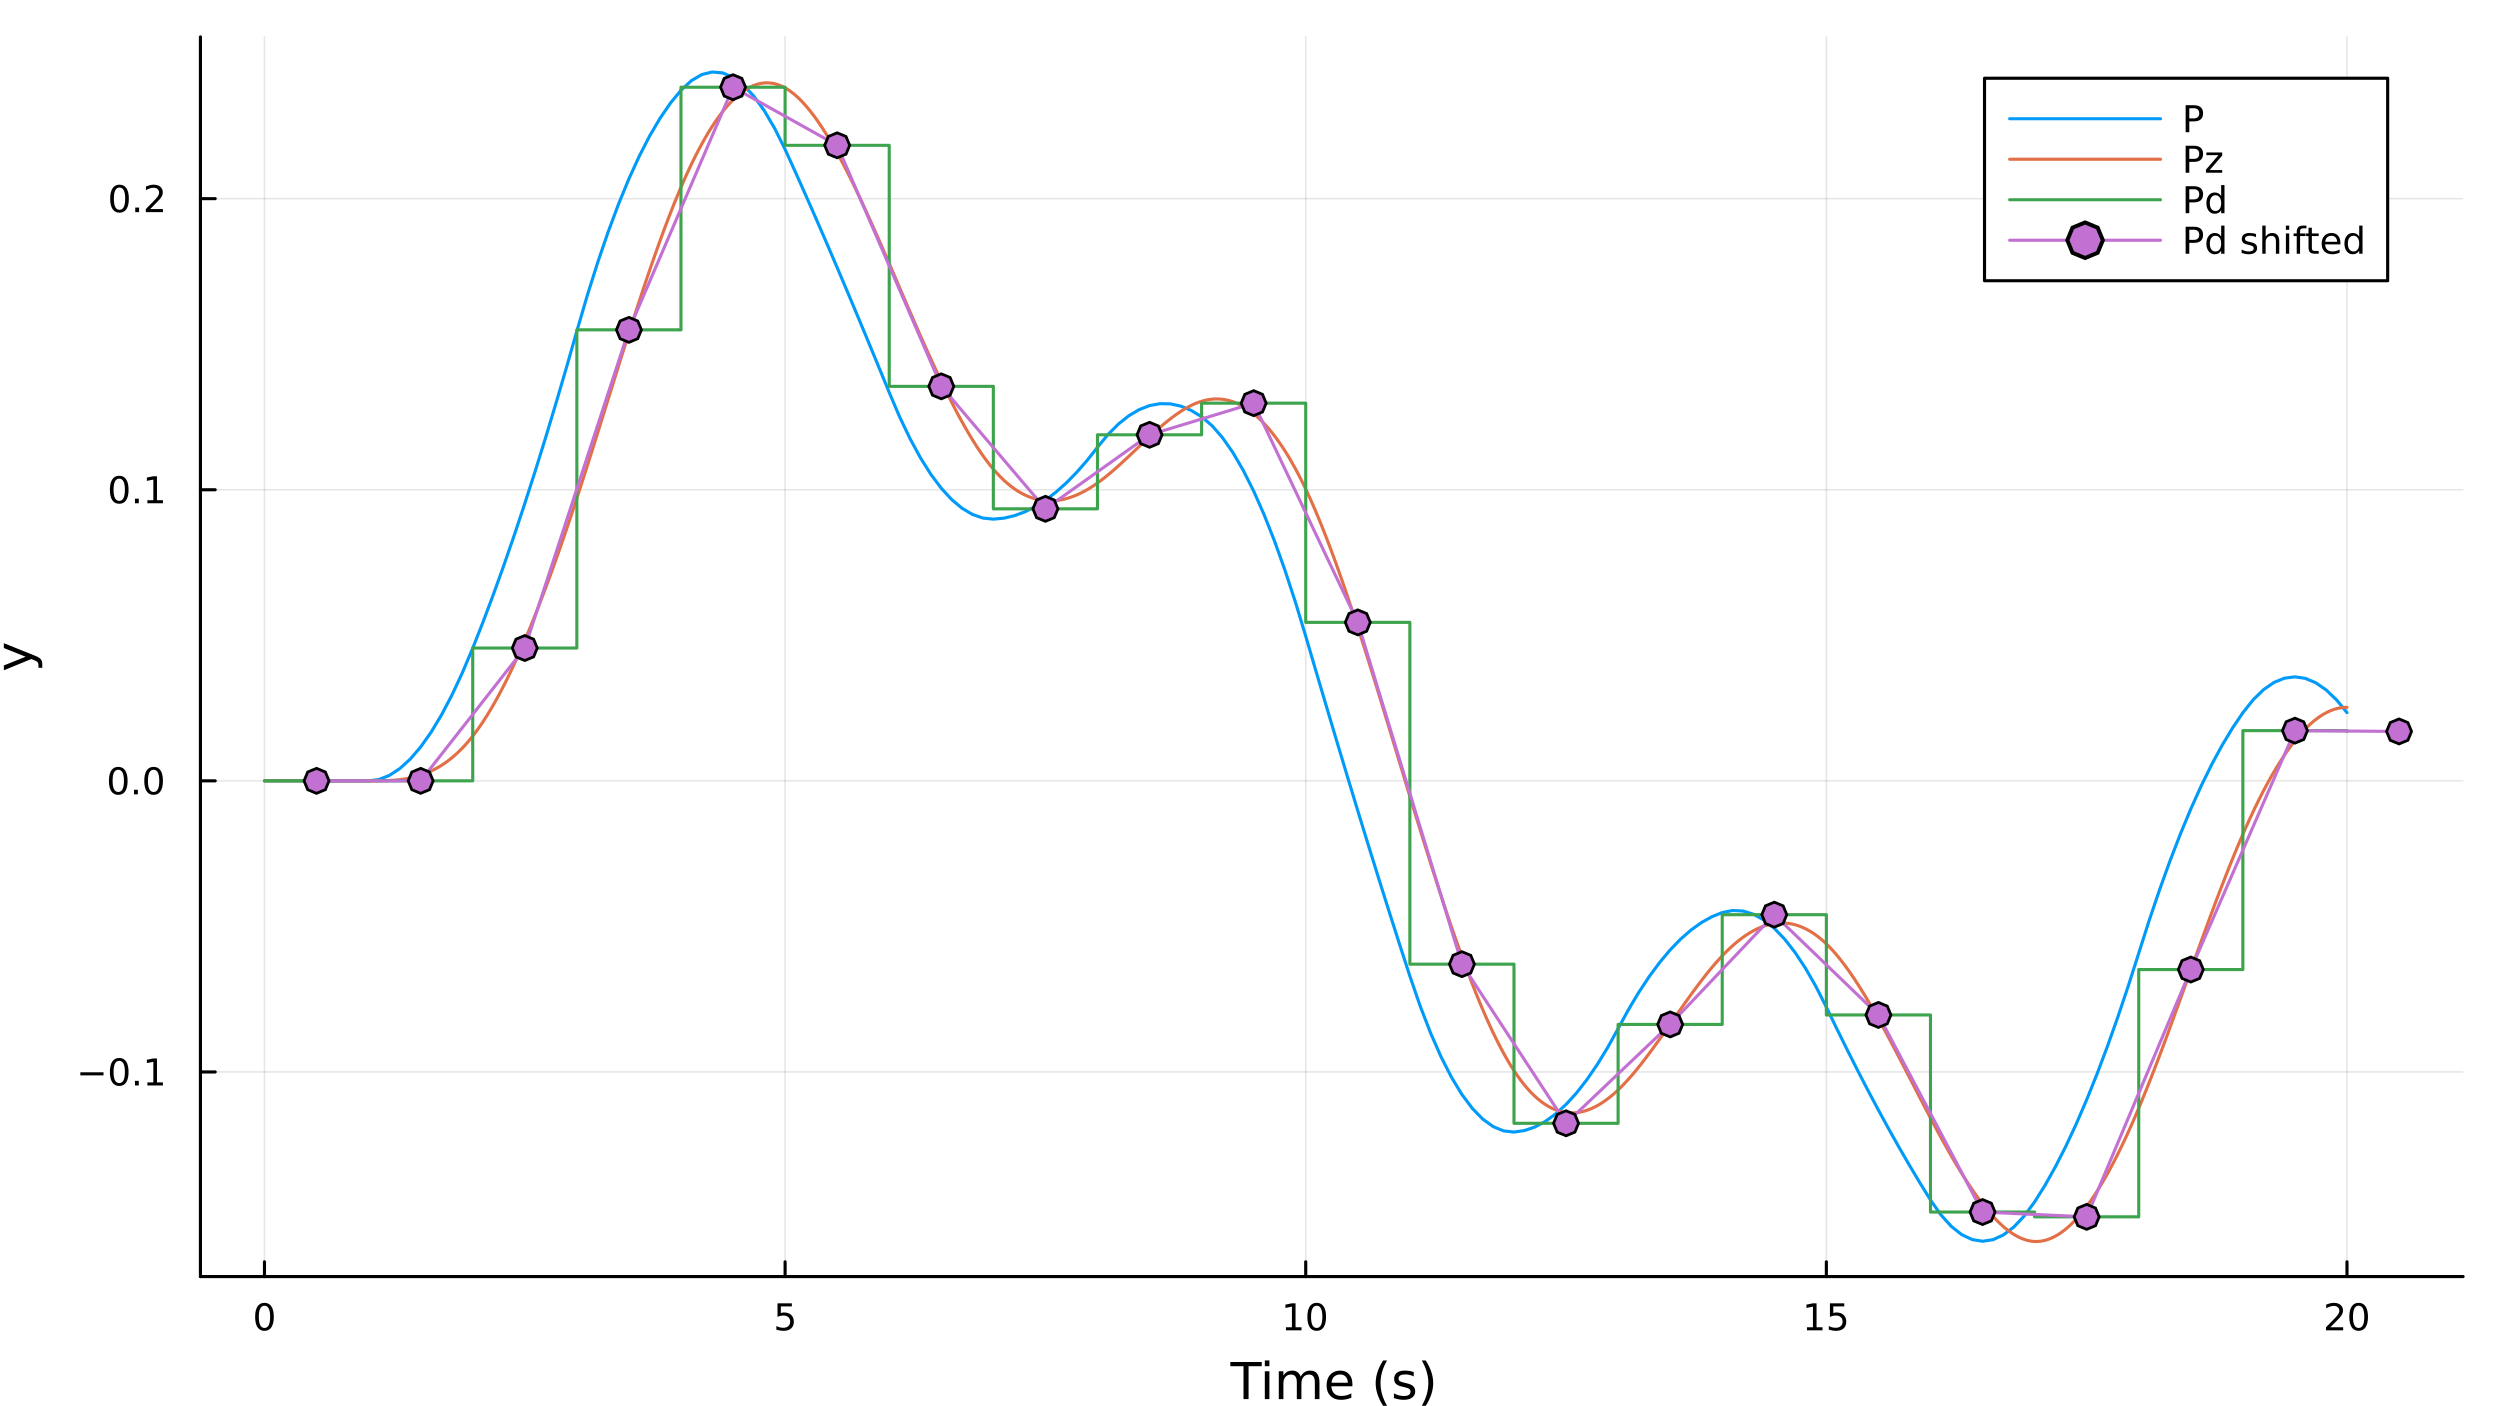 <?xml version="1.0" encoding="utf-8"?>
<svg xmlns="http://www.w3.org/2000/svg" xmlns:xlink="http://www.w3.org/1999/xlink" width="800" height="450" viewBox="0 0 3200 1800">
<rect x="0" y="0" width="3200" height="1800" fill="#333333" stroke="none"/>
<defs>
  <clipPath id="clip200">
    <rect x="0" y="0" width="3200" height="1800"/>
  </clipPath>
</defs>
<path clip-path="url(#clip200)" d="M0 1800 L3200 1800 L3200 0 L0 0  Z" fill="#ffffff" fill-rule="evenodd" fill-opacity="1"/>
<defs>
  <clipPath id="clip201">
    <rect x="640" y="0" width="2241" height="1800"/>
  </clipPath>
</defs>
<path clip-path="url(#clip200)" d="M256.552 1634 L3152.76 1634 L3152.76 47.244 L256.552 47.244  Z" fill="#ffffff" fill-rule="evenodd" fill-opacity="1"/>
<defs>
  <clipPath id="clip202">
    <rect x="256" y="47" width="2897" height="1588"/>
  </clipPath>
</defs>
<polyline clip-path="url(#clip202)" style="stroke:#000000; stroke-linecap:round; stroke-linejoin:round; stroke-width:2; stroke-opacity:0.1; fill:none" points="338.52,1634 338.52,47.244 "/>
<polyline clip-path="url(#clip202)" style="stroke:#000000; stroke-linecap:round; stroke-linejoin:round; stroke-width:2; stroke-opacity:0.1; fill:none" points="1004.93,1634 1004.93,47.244 "/>
<polyline clip-path="url(#clip202)" style="stroke:#000000; stroke-linecap:round; stroke-linejoin:round; stroke-width:2; stroke-opacity:0.1; fill:none" points="1671.33,1634 1671.33,47.244 "/>
<polyline clip-path="url(#clip202)" style="stroke:#000000; stroke-linecap:round; stroke-linejoin:round; stroke-width:2; stroke-opacity:0.1; fill:none" points="2337.74,1634 2337.74,47.244 "/>
<polyline clip-path="url(#clip202)" style="stroke:#000000; stroke-linecap:round; stroke-linejoin:round; stroke-width:2; stroke-opacity:0.1; fill:none" points="3004.15,1634 3004.15,47.244 "/>
<polyline clip-path="url(#clip202)" style="stroke:#000000; stroke-linecap:round; stroke-linejoin:round; stroke-width:2; stroke-opacity:0.1; fill:none" points="256.552,1372.09 3152.76,1372.09 "/>
<polyline clip-path="url(#clip202)" style="stroke:#000000; stroke-linecap:round; stroke-linejoin:round; stroke-width:2; stroke-opacity:0.1; fill:none" points="256.552,999.49 3152.76,999.49 "/>
<polyline clip-path="url(#clip202)" style="stroke:#000000; stroke-linecap:round; stroke-linejoin:round; stroke-width:2; stroke-opacity:0.1; fill:none" points="256.552,626.889 3152.76,626.889 "/>
<polyline clip-path="url(#clip202)" style="stroke:#000000; stroke-linecap:round; stroke-linejoin:round; stroke-width:2; stroke-opacity:0.1; fill:none" points="256.552,254.289 3152.76,254.289 "/>
<polyline clip-path="url(#clip200)" style="stroke:#000000; stroke-linecap:round; stroke-linejoin:round; stroke-width:4; stroke-opacity:1; fill:none" points="256.552,1634 3152.76,1634 "/>
<polyline clip-path="url(#clip200)" style="stroke:#000000; stroke-linecap:round; stroke-linejoin:round; stroke-width:4; stroke-opacity:1; fill:none" points="338.52,1634 338.52,1615.11 "/>
<polyline clip-path="url(#clip200)" style="stroke:#000000; stroke-linecap:round; stroke-linejoin:round; stroke-width:4; stroke-opacity:1; fill:none" points="1004.93,1634 1004.93,1615.11 "/>
<polyline clip-path="url(#clip200)" style="stroke:#000000; stroke-linecap:round; stroke-linejoin:round; stroke-width:4; stroke-opacity:1; fill:none" points="1671.33,1634 1671.33,1615.11 "/>
<polyline clip-path="url(#clip200)" style="stroke:#000000; stroke-linecap:round; stroke-linejoin:round; stroke-width:4; stroke-opacity:1; fill:none" points="2337.74,1634 2337.74,1615.11 "/>
<polyline clip-path="url(#clip200)" style="stroke:#000000; stroke-linecap:round; stroke-linejoin:round; stroke-width:4; stroke-opacity:1; fill:none" points="3004.15,1634 3004.15,1615.11 "/>
<path clip-path="url(#clip200)" d="M338.52 1671.32 Q334.909 1671.32 333.08 1674.89 Q331.275 1678.43 331.275 1685.56 Q331.275 1692.67 333.08 1696.23 Q334.909 1699.77 338.52 1699.77 Q342.154 1699.77 343.96 1696.23 Q345.789 1692.67 345.789 1685.56 Q345.789 1678.43 343.96 1674.89 Q342.154 1671.32 338.52 1671.32 M338.52 1667.62 Q344.33 1667.62 347.386 1672.23 Q350.465 1676.81 350.465 1685.56 Q350.465 1694.29 347.386 1698.89 Q344.33 1703.48 338.52 1703.48 Q332.71 1703.48 329.631 1698.89 Q326.576 1694.29 326.576 1685.56 Q326.576 1676.81 329.631 1672.23 Q332.71 1667.62 338.52 1667.62 Z" fill="#000000" fill-rule="nonzero" fill-opacity="1" /><path clip-path="url(#clip200)" d="M995.205 1668.24 L1013.56 1668.24 L1013.56 1672.18 L999.487 1672.18 L999.487 1680.65 Q1000.51 1680.3 1001.52 1680.14 Q1002.54 1679.96 1003.56 1679.96 Q1009.35 1679.96 1012.73 1683.13 Q1016.11 1686.3 1016.11 1691.72 Q1016.11 1697.3 1012.64 1700.4 Q1009.16 1703.48 1002.84 1703.48 Q1000.67 1703.48 998.399 1703.11 Q996.154 1702.74 993.746 1701.99 L993.746 1697.3 Q995.83 1698.43 998.052 1698.99 Q1000.27 1699.54 1002.75 1699.54 Q1006.76 1699.54 1009.09 1697.43 Q1011.43 1695.33 1011.43 1691.72 Q1011.43 1688.11 1009.09 1686 Q1006.76 1683.89 1002.75 1683.89 Q1000.88 1683.89 999.001 1684.31 Q997.149 1684.73 995.205 1685.61 L995.205 1668.24 Z" fill="#000000" fill-rule="nonzero" fill-opacity="1" /><path clip-path="url(#clip200)" d="M1646.02 1698.87 L1653.66 1698.87 L1653.66 1672.5 L1645.35 1674.17 L1645.35 1669.91 L1653.61 1668.24 L1658.29 1668.24 L1658.29 1698.87 L1665.93 1698.87 L1665.93 1702.8 L1646.02 1702.8 L1646.02 1698.87 Z" fill="#000000" fill-rule="nonzero" fill-opacity="1" /><path clip-path="url(#clip200)" d="M1685.37 1671.32 Q1681.76 1671.32 1679.93 1674.89 Q1678.13 1678.43 1678.13 1685.56 Q1678.13 1692.67 1679.93 1696.23 Q1681.76 1699.77 1685.37 1699.77 Q1689.01 1699.77 1690.81 1696.23 Q1692.64 1692.67 1692.64 1685.56 Q1692.64 1678.43 1690.81 1674.89 Q1689.01 1671.32 1685.37 1671.32 M1685.37 1667.62 Q1691.18 1667.62 1694.24 1672.23 Q1697.32 1676.81 1697.32 1685.56 Q1697.32 1694.29 1694.24 1698.89 Q1691.18 1703.48 1685.37 1703.48 Q1679.56 1703.48 1676.48 1698.89 Q1673.43 1694.29 1673.43 1685.56 Q1673.43 1676.81 1676.48 1672.23 Q1679.56 1667.62 1685.37 1667.62 Z" fill="#000000" fill-rule="nonzero" fill-opacity="1" /><path clip-path="url(#clip200)" d="M2312.93 1698.87 L2320.56 1698.87 L2320.56 1672.5 L2312.25 1674.17 L2312.25 1669.91 L2320.52 1668.24 L2325.19 1668.24 L2325.19 1698.87 L2332.83 1698.87 L2332.83 1702.8 L2312.93 1702.8 L2312.93 1698.87 Z" fill="#000000" fill-rule="nonzero" fill-opacity="1" /><path clip-path="url(#clip200)" d="M2342.32 1668.24 L2360.68 1668.24 L2360.68 1672.18 L2346.61 1672.18 L2346.61 1680.65 Q2347.62 1680.3 2348.64 1680.14 Q2349.66 1679.96 2350.68 1679.96 Q2356.47 1679.96 2359.85 1683.13 Q2363.23 1686.3 2363.23 1691.72 Q2363.23 1697.3 2359.75 1700.4 Q2356.28 1703.48 2349.96 1703.48 Q2347.79 1703.48 2345.52 1703.11 Q2343.27 1702.74 2340.87 1701.99 L2340.87 1697.3 Q2342.95 1698.43 2345.17 1698.99 Q2347.39 1699.54 2349.87 1699.54 Q2353.87 1699.54 2356.21 1697.43 Q2358.55 1695.33 2358.55 1691.72 Q2358.55 1688.11 2356.21 1686 Q2353.87 1683.89 2349.87 1683.89 Q2348 1683.89 2346.12 1684.31 Q2344.27 1684.73 2342.32 1685.61 L2342.32 1668.24 Z" fill="#000000" fill-rule="nonzero" fill-opacity="1" /><path clip-path="url(#clip200)" d="M2982.92 1698.87 L2999.24 1698.87 L2999.24 1702.8 L2977.3 1702.8 L2977.3 1698.87 Q2979.96 1696.12 2984.54 1691.49 Q2989.15 1686.83 2990.33 1685.49 Q2992.57 1682.97 2993.45 1681.23 Q2994.36 1679.47 2994.36 1677.78 Q2994.36 1675.03 2992.41 1673.29 Q2990.49 1671.56 2987.39 1671.56 Q2985.19 1671.56 2982.74 1672.32 Q2980.3 1673.08 2977.53 1674.63 L2977.53 1669.91 Q2980.35 1668.78 2982.8 1668.2 Q2985.26 1667.62 2987.3 1667.62 Q2992.67 1667.62 2995.86 1670.31 Q2999.05 1672.99 2999.05 1677.48 Q2999.05 1679.61 2998.24 1681.53 Q2997.46 1683.43 2995.35 1686.02 Q2994.77 1686.69 2991.67 1689.91 Q2988.57 1693.11 2982.92 1698.87 Z" fill="#000000" fill-rule="nonzero" fill-opacity="1" /><path clip-path="url(#clip200)" d="M3019.05 1671.32 Q3015.44 1671.32 3013.61 1674.89 Q3011.81 1678.43 3011.81 1685.56 Q3011.81 1692.67 3013.61 1696.23 Q3015.44 1699.77 3019.05 1699.77 Q3022.69 1699.77 3024.49 1696.23 Q3026.32 1692.67 3026.32 1685.56 Q3026.32 1678.43 3024.49 1674.89 Q3022.69 1671.32 3019.05 1671.32 M3019.05 1667.62 Q3024.86 1667.62 3027.92 1672.23 Q3031 1676.81 3031 1685.56 Q3031 1694.29 3027.92 1698.89 Q3024.86 1703.48 3019.05 1703.48 Q3013.24 1703.48 3010.17 1698.89 Q3007.11 1694.29 3007.11 1685.56 Q3007.11 1676.81 3010.17 1672.23 Q3013.24 1667.62 3019.05 1667.62 Z" fill="#000000" fill-rule="nonzero" fill-opacity="1" /><path clip-path="url(#clip200)" d="M1574.83 1743.35 L1615.02 1743.35 L1615.02 1748.76 L1598.16 1748.76 L1598.16 1790.87 L1591.69 1790.87 L1591.69 1748.76 L1574.83 1748.76 L1574.83 1743.35 Z" fill="#000000" fill-rule="nonzero" fill-opacity="1" /><path clip-path="url(#clip200)" d="M1618.97 1755.22 L1624.83 1755.22 L1624.83 1790.87 L1618.97 1790.87 L1618.97 1755.22 M1618.97 1741.34 L1624.83 1741.34 L1624.83 1748.76 L1618.97 1748.76 L1618.97 1741.34 Z" fill="#000000" fill-rule="nonzero" fill-opacity="1" /><path clip-path="url(#clip200)" d="M1664.84 1762.06 Q1667.03 1758.12 1670.09 1756.24 Q1673.14 1754.36 1677.28 1754.36 Q1682.85 1754.36 1685.88 1758.28 Q1688.9 1762.16 1688.9 1769.35 L1688.9 1790.87 L1683.01 1790.87 L1683.01 1769.54 Q1683.01 1764.42 1681.2 1761.94 Q1679.38 1759.45 1675.66 1759.45 Q1671.11 1759.45 1668.47 1762.48 Q1665.82 1765.5 1665.82 1770.72 L1665.82 1790.87 L1659.93 1790.87 L1659.93 1769.54 Q1659.93 1764.39 1658.12 1761.94 Q1656.31 1759.45 1652.52 1759.45 Q1648.03 1759.45 1645.39 1762.51 Q1642.75 1765.53 1642.75 1770.72 L1642.75 1790.87 L1636.86 1790.87 L1636.86 1755.22 L1642.75 1755.22 L1642.75 1760.76 Q1644.75 1757.48 1647.55 1755.92 Q1650.35 1754.36 1654.21 1754.36 Q1658.09 1754.36 1660.79 1756.33 Q1663.53 1758.31 1664.84 1762.06 Z" fill="#000000" fill-rule="nonzero" fill-opacity="1" /><path clip-path="url(#clip200)" d="M1731.07 1771.58 L1731.07 1774.45 L1704.14 1774.45 Q1704.53 1780.49 1707.77 1783.68 Q1711.05 1786.83 1716.88 1786.83 Q1720.25 1786.83 1723.4 1786 Q1726.58 1785.17 1729.7 1783.52 L1729.7 1789.05 Q1726.55 1790.39 1723.24 1791.09 Q1719.93 1791.79 1716.53 1791.79 Q1708 1791.79 1703 1786.83 Q1698.03 1781.86 1698.03 1773.39 Q1698.03 1764.64 1702.74 1759.52 Q1707.49 1754.36 1715.51 1754.36 Q1722.7 1754.36 1726.87 1759.01 Q1731.07 1763.62 1731.07 1771.58 M1725.22 1769.86 Q1725.15 1765.06 1722.51 1762.19 Q1719.9 1759.33 1715.57 1759.33 Q1710.67 1759.33 1707.71 1762.1 Q1704.78 1764.86 1704.34 1769.89 L1725.22 1769.86 Z" fill="#000000" fill-rule="nonzero" fill-opacity="1" /><path clip-path="url(#clip200)" d="M1775.47 1741.41 Q1771.21 1748.73 1769.14 1755.89 Q1767.07 1763.05 1767.07 1770.4 Q1767.07 1777.76 1769.14 1784.98 Q1771.24 1792.17 1775.47 1799.46 L1770.38 1799.46 Q1765.61 1791.98 1763.22 1784.76 Q1760.86 1777.53 1760.86 1770.4 Q1760.86 1763.31 1763.22 1756.11 Q1765.57 1748.92 1770.38 1741.41 L1775.47 1741.41 Z" fill="#000000" fill-rule="nonzero" fill-opacity="1" /><path clip-path="url(#clip200)" d="M1809.56 1756.27 L1809.56 1761.81 Q1807.08 1760.54 1804.4 1759.9 Q1801.73 1759.26 1798.87 1759.26 Q1794.51 1759.26 1792.31 1760.6 Q1790.15 1761.94 1790.15 1764.61 Q1790.15 1766.65 1791.71 1767.82 Q1793.26 1768.97 1797.98 1770.02 L1799.98 1770.47 Q1806.22 1771.8 1808.83 1774.25 Q1811.47 1776.67 1811.47 1781.03 Q1811.47 1786 1807.52 1788.9 Q1803.61 1791.79 1796.73 1791.79 Q1793.87 1791.79 1790.75 1791.22 Q1787.66 1790.68 1784.23 1789.56 L1784.23 1783.52 Q1787.47 1785.2 1790.62 1786.06 Q1793.77 1786.89 1796.86 1786.89 Q1801 1786.89 1803.23 1785.49 Q1805.46 1784.06 1805.46 1781.48 Q1805.46 1779.09 1803.83 1777.82 Q1802.24 1776.55 1796.8 1775.37 L1794.76 1774.89 Q1789.32 1773.75 1786.9 1771.39 Q1784.48 1769 1784.48 1764.86 Q1784.48 1759.84 1788.04 1757.1 Q1791.61 1754.36 1798.17 1754.36 Q1801.41 1754.36 1804.28 1754.84 Q1807.14 1755.32 1809.56 1756.27 Z" fill="#000000" fill-rule="nonzero" fill-opacity="1" /><path clip-path="url(#clip200)" d="M1819.87 1741.41 L1824.97 1741.41 Q1829.74 1748.92 1832.1 1756.11 Q1834.48 1763.31 1834.48 1770.4 Q1834.48 1777.53 1832.1 1784.76 Q1829.74 1791.98 1824.97 1799.46 L1819.87 1799.46 Q1824.11 1792.17 1826.18 1784.98 Q1828.28 1777.76 1828.28 1770.4 Q1828.28 1763.05 1826.18 1755.89 Q1824.11 1748.73 1819.87 1741.41 Z" fill="#000000" fill-rule="nonzero" fill-opacity="1" /><polyline clip-path="url(#clip200)" style="stroke:#000000; stroke-linecap:round; stroke-linejoin:round; stroke-width:4; stroke-opacity:1; fill:none" points="256.552,1634 256.552,47.244 "/>
<polyline clip-path="url(#clip200)" style="stroke:#000000; stroke-linecap:round; stroke-linejoin:round; stroke-width:4; stroke-opacity:1; fill:none" points="256.552,1372.09 275.45,1372.09 "/>
<polyline clip-path="url(#clip200)" style="stroke:#000000; stroke-linecap:round; stroke-linejoin:round; stroke-width:4; stroke-opacity:1; fill:none" points="256.552,999.49 275.45,999.49 "/>
<polyline clip-path="url(#clip200)" style="stroke:#000000; stroke-linecap:round; stroke-linejoin:round; stroke-width:4; stroke-opacity:1; fill:none" points="256.552,626.889 275.45,626.889 "/>
<polyline clip-path="url(#clip200)" style="stroke:#000000; stroke-linecap:round; stroke-linejoin:round; stroke-width:4; stroke-opacity:1; fill:none" points="256.552,254.289 275.45,254.289 "/>
<path clip-path="url(#clip200)" d="M102.835 1372.54 L132.511 1372.54 L132.511 1376.48 L102.835 1376.48 L102.835 1372.54 Z" fill="#000000" fill-rule="nonzero" fill-opacity="1" /><path clip-path="url(#clip200)" d="M152.603 1357.89 Q148.992 1357.89 147.164 1361.45 Q145.358 1365 145.358 1372.12 Q145.358 1379.23 147.164 1382.8 Q148.992 1386.34 152.603 1386.34 Q156.238 1386.34 158.043 1382.8 Q159.872 1379.23 159.872 1372.12 Q159.872 1365 158.043 1361.45 Q156.238 1357.89 152.603 1357.89 M152.603 1354.19 Q158.414 1354.19 161.469 1358.79 Q164.548 1363.38 164.548 1372.12 Q164.548 1380.85 161.469 1385.46 Q158.414 1390.04 152.603 1390.04 Q146.793 1390.04 143.715 1385.46 Q140.659 1380.85 140.659 1372.12 Q140.659 1363.38 143.715 1358.79 Q146.793 1354.19 152.603 1354.19 Z" fill="#000000" fill-rule="nonzero" fill-opacity="1" /><path clip-path="url(#clip200)" d="M172.765 1383.49 L177.65 1383.49 L177.65 1389.37 L172.765 1389.37 L172.765 1383.49 Z" fill="#000000" fill-rule="nonzero" fill-opacity="1" /><path clip-path="url(#clip200)" d="M188.645 1385.44 L196.284 1385.44 L196.284 1359.07 L187.974 1360.74 L187.974 1356.48 L196.237 1354.81 L200.913 1354.81 L200.913 1385.44 L208.552 1385.44 L208.552 1389.37 L188.645 1389.37 L188.645 1385.44 Z" fill="#000000" fill-rule="nonzero" fill-opacity="1" /><path clip-path="url(#clip200)" d="M151.377 985.288 Q147.765 985.288 145.937 988.853 Q144.131 992.395 144.131 999.524 Q144.131 1006.63 145.937 1010.2 Q147.765 1013.74 151.377 1013.74 Q155.011 1013.74 156.816 1010.2 Q158.645 1006.63 158.645 999.524 Q158.645 992.395 156.816 988.853 Q155.011 985.288 151.377 985.288 M151.377 981.585 Q157.187 981.585 160.242 986.191 Q163.321 990.775 163.321 999.524 Q163.321 1008.25 160.242 1012.86 Q157.187 1017.44 151.377 1017.44 Q145.566 1017.44 142.488 1012.86 Q139.432 1008.25 139.432 999.524 Q139.432 990.775 142.488 986.191 Q145.566 981.585 151.377 981.585 Z" fill="#000000" fill-rule="nonzero" fill-opacity="1" /><path clip-path="url(#clip200)" d="M171.538 1010.89 L176.423 1010.89 L176.423 1016.77 L171.538 1016.77 L171.538 1010.89 Z" fill="#000000" fill-rule="nonzero" fill-opacity="1" /><path clip-path="url(#clip200)" d="M196.608 985.288 Q192.997 985.288 191.168 988.853 Q189.362 992.395 189.362 999.524 Q189.362 1006.63 191.168 1010.2 Q192.997 1013.74 196.608 1013.74 Q200.242 1013.74 202.048 1010.2 Q203.876 1006.63 203.876 999.524 Q203.876 992.395 202.048 988.853 Q200.242 985.288 196.608 985.288 M196.608 981.585 Q202.418 981.585 205.473 986.191 Q208.552 990.775 208.552 999.524 Q208.552 1008.25 205.473 1012.86 Q202.418 1017.44 196.608 1017.44 Q190.798 1017.44 187.719 1012.86 Q184.663 1008.25 184.663 999.524 Q184.663 990.775 187.719 986.191 Q190.798 981.585 196.608 981.585 Z" fill="#000000" fill-rule="nonzero" fill-opacity="1" /><path clip-path="url(#clip200)" d="M152.603 612.688 Q148.992 612.688 147.164 616.253 Q145.358 619.794 145.358 626.924 Q145.358 634.03 147.164 637.595 Q148.992 641.137 152.603 641.137 Q156.238 641.137 158.043 637.595 Q159.872 634.03 159.872 626.924 Q159.872 619.794 158.043 616.253 Q156.238 612.688 152.603 612.688 M152.603 608.984 Q158.414 608.984 161.469 613.591 Q164.548 618.174 164.548 626.924 Q164.548 635.651 161.469 640.257 Q158.414 644.841 152.603 644.841 Q146.793 644.841 143.715 640.257 Q140.659 635.651 140.659 626.924 Q140.659 618.174 143.715 613.591 Q146.793 608.984 152.603 608.984 Z" fill="#000000" fill-rule="nonzero" fill-opacity="1" /><path clip-path="url(#clip200)" d="M172.765 638.29 L177.65 638.29 L177.65 644.169 L172.765 644.169 L172.765 638.29 Z" fill="#000000" fill-rule="nonzero" fill-opacity="1" /><path clip-path="url(#clip200)" d="M188.645 640.234 L196.284 640.234 L196.284 613.869 L187.974 615.535 L187.974 611.276 L196.237 609.609 L200.913 609.609 L200.913 640.234 L208.552 640.234 L208.552 644.169 L188.645 644.169 L188.645 640.234 Z" fill="#000000" fill-rule="nonzero" fill-opacity="1" /><path clip-path="url(#clip200)" d="M152.974 240.088 Q149.363 240.088 147.534 243.652 Q145.728 247.194 145.728 254.324 Q145.728 261.43 147.534 264.995 Q149.363 268.536 152.974 268.536 Q156.608 268.536 158.414 264.995 Q160.242 261.43 160.242 254.324 Q160.242 247.194 158.414 243.652 Q156.608 240.088 152.974 240.088 M152.974 236.384 Q158.784 236.384 161.839 240.99 Q164.918 245.574 164.918 254.324 Q164.918 263.05 161.839 267.657 Q158.784 272.24 152.974 272.24 Q147.164 272.24 144.085 267.657 Q141.029 263.05 141.029 254.324 Q141.029 245.574 144.085 240.99 Q147.164 236.384 152.974 236.384 Z" fill="#000000" fill-rule="nonzero" fill-opacity="1" /><path clip-path="url(#clip200)" d="M173.136 265.689 L178.02 265.689 L178.02 271.569 L173.136 271.569 L173.136 265.689 Z" fill="#000000" fill-rule="nonzero" fill-opacity="1" /><path clip-path="url(#clip200)" d="M192.233 267.634 L208.552 267.634 L208.552 271.569 L186.608 271.569 L186.608 267.634 Q189.27 264.879 193.853 260.249 Q198.46 255.597 199.64 254.254 Q201.886 251.731 202.765 249.995 Q203.668 248.236 203.668 246.546 Q203.668 243.791 201.724 242.055 Q199.802 240.319 196.7 240.319 Q194.501 240.319 192.048 241.083 Q189.617 241.847 186.839 243.398 L186.839 238.675 Q189.663 237.541 192.117 236.963 Q194.571 236.384 196.608 236.384 Q201.978 236.384 205.173 239.069 Q208.367 241.754 208.367 246.245 Q208.367 248.374 207.557 250.296 Q206.77 252.194 204.663 254.787 Q204.085 255.458 200.983 258.675 Q197.881 261.87 192.233 267.634 Z" fill="#000000" fill-rule="nonzero" fill-opacity="1" /><path clip-path="url(#clip200)" d="M43.889 838.938 Q50.255 841.42 52.197 843.775 Q54.138 846.131 54.138 850.078 L54.138 854.756 L49.236 854.756 L49.236 851.319 Q49.236 848.9 48.091 847.563 Q46.945 846.226 42.68 844.603 L40.006 843.553 L4.931 857.971 L4.931 851.764 L32.813 840.624 L4.931 829.484 L4.931 823.278 L43.889 838.938 Z" fill="#000000" fill-rule="nonzero" fill-opacity="1" /><polyline clip-path="url(#clip202)" style="stroke:#009af9; stroke-linecap:round; stroke-linejoin:round; stroke-width:4; stroke-opacity:1; fill:none" points="338.52,999.49 351.848,999.49 365.176,999.49 378.505,999.49 391.833,999.49 405.161,999.49 418.489,999.49 431.817,999.49 445.145,999.49 458.473,999.49 471.802,999.49 485.13,997.742 498.458,992.487 511.786,983.766 525.114,971.622 538.442,956.1 551.77,937.251 565.099,915.125 578.427,889.778 591.755,861.266 605.083,829.651 618.411,795.792 631.739,760.307 645.067,723.233 658.395,684.624 671.724,644.533 685.052,603.015 698.38,560.126 711.708,515.922 725.036,470.46 738.364,423.808 751.692,378.289 765.021,336.049 778.349,297.068 791.677,261.353 805.005,228.907 818.333,199.729 831.661,173.816 844.989,151.161 858.317,131.755 871.646,115.575 884.974,103.235 898.302,95.442 911.63,92.152 924.958,93.324 938.286,98.911 951.614,108.864 964.943,123.129 978.271,141.651 991.599,164.367 1004.93,191.213 1018.26,220.579 1031.58,250.416 1044.91,280.702 1058.24,311.401 1071.57,342.48 1084.9,373.903 1098.22,405.636 1111.55,437.644 1124.88,469.892 1138.21,502.373 1151.54,533.625 1164.86,561.506 1178.19,586.018 1191.52,607.173 1204.85,624.982 1218.18,639.46 1231.51,650.627 1244.83,658.504 1258.16,663.117 1271.49,664.492 1284.82,663.255 1298.15,660.19 1311.47,655.313 1324.8,648.649 1338.13,640.221 1351.46,630.055 1364.79,618.179 1378.11,604.622 1391.44,589.413 1404.77,572.562 1418.1,556.327 1431.43,542.909 1444.76,532.257 1458.08,524.355 1471.41,519.184 1484.74,516.721 1498.07,516.942 1511.4,519.819 1524.72,525.325 1538.05,533.431 1551.38,544.834 1564.71,560.111 1578.04,579.198 1591.36,602.039 1604.69,628.574 1618.02,658.739 1631.35,692.47 1644.68,729.695 1658.01,770.345 1671.33,814.358 1684.66,859.779 1697.99,904.856 1711.32,949.579 1724.65,993.907 1737.97,1037.8 1751.3,1081.22 1764.63,1124.12 1777.96,1166.47 1791.29,1208.24 1804.62,1249.38 1817.94,1288.08 1831.27,1322.57 1844.6,1352.86 1857.93,1378.97 1871.26,1400.93 1884.58,1418.74 1897.91,1432.43 1911.24,1442.02 1924.57,1447.56 1937.9,1449.06 1951.22,1447.14 1964.55,1442.6 1977.88,1435.49 1991.21,1425.84 2004.54,1413.68 2017.87,1399.05 2031.19,1381.99 2044.52,1362.54 2057.85,1340.75 2071.18,1316.62 2084.51,1292.19 2097.83,1269.91 2111.16,1249.77 2124.49,1231.75 2137.82,1215.87 2151.15,1202.1 2164.47,1190.45 2177.8,1180.9 2191.13,1173.45 2204.46,1168.08 2217.79,1165.41 2231.12,1166.13 2244.44,1170.21 2257.77,1177.6 2271.1,1188.27 2284.43,1202.17 2297.76,1219.26 2311.08,1239.48 2324.41,1262.79 2337.74,1289.15 2351.07,1316.74 2364.4,1343.72 2377.72,1370.09 2391.05,1395.83 2404.38,1420.91 2417.71,1445.33 2431.04,1469.06 2444.37,1492.09 2457.69,1514.4 2471.02,1535.97 2484.35,1555.02 2497.68,1569.79 2511.01,1580.32 2524.33,1586.64 2537.66,1588.79 2550.99,1586.81 2564.32,1580.73 2577.65,1570.61 2590.98,1556.5 2604.3,1538.44 2617.63,1517.14 2630.96,1493.38 2644.29,1467.17 2657.62,1438.59 2670.94,1407.67 2684.27,1374.47 2697.6,1339.06 2710.93,1301.48 2724.26,1261.79 2737.58,1220.06 2750.91,1178.26 2764.24,1138.9 2777.57,1101.97 2790.9,1067.48 2804.23,1035.45 2817.55,1005.88 2830.88,978.778 2844.21,954.143 2857.54,931.978 2870.87,912.27 2884.19,895.549 2897.52,882.621 2910.85,873.464 2924.18,868.049 2937.51,866.345 2950.83,868.316 2964.16,873.923 2977.49,883.125 2990.82,895.877 3004.15,912.147 "/>
<polyline clip-path="url(#clip202)" style="stroke:#e26f46; stroke-linecap:round; stroke-linejoin:round; stroke-width:4; stroke-opacity:1; fill:none" points="338.52,999.49 339.853,999.49 341.186,999.49 342.519,999.49 343.851,999.49 345.184,999.49 346.517,999.49 347.85,999.49 349.183,999.49 350.516,999.49 351.848,999.49 353.181,999.49 354.514,999.49 355.847,999.49 357.18,999.49 358.512,999.49 359.845,999.49 361.178,999.49 362.511,999.49 363.844,999.49 365.176,999.49 366.509,999.49 367.842,999.49 369.175,999.49 370.508,999.49 371.841,999.49 373.173,999.49 374.506,999.49 375.839,999.49 377.172,999.49 378.505,999.49 379.837,999.49 381.17,999.49 382.503,999.49 383.836,999.49 385.169,999.49 386.501,999.49 387.834,999.49 389.167,999.49 390.5,999.49 391.833,999.49 393.166,999.49 394.498,999.49 395.831,999.49 397.164,999.49 398.497,999.49 399.83,999.49 401.162,999.49 402.495,999.49 403.828,999.49 405.161,999.49 406.494,999.49 407.827,999.49 409.159,999.49 410.492,999.49 411.825,999.49 413.158,999.49 414.491,999.49 415.823,999.49 417.156,999.49 418.489,999.49 419.822,999.49 421.155,999.49 422.487,999.49 423.82,999.49 425.153,999.49 426.486,999.49 427.819,999.49 429.152,999.49 430.484,999.49 431.817,999.49 433.15,999.49 434.483,999.49 435.816,999.49 437.148,999.49 438.481,999.49 439.814,999.49 441.147,999.49 442.48,999.49 443.812,999.49 445.145,999.49 446.478,999.49 447.811,999.49 449.144,999.49 450.477,999.49 451.809,999.49 453.142,999.49 454.475,999.49 455.808,999.49 457.141,999.49 458.473,999.49 459.806,999.49 461.139,999.49 462.472,999.49 463.805,999.49 465.137,999.49 466.47,999.49 467.803,999.49 469.136,999.49 470.469,999.49 471.802,999.49 473.134,999.49 474.467,999.489 475.8,999.488 477.133,999.486 478.466,999.482 479.798,999.477 481.131,999.47 482.464,999.46 483.797,999.447 485.13,999.431 486.463,999.411 487.795,999.388 489.128,999.36 490.461,999.328 491.794,999.291 493.127,999.249 494.459,999.201 495.792,999.147 497.125,999.087 498.458,999.02 499.791,998.946 501.123,998.864 502.456,998.775 503.789,998.678 505.122,998.573 506.455,998.459 507.788,998.335 509.12,998.203 510.453,998.06 511.786,997.908 513.119,997.745 514.452,997.571 515.784,997.386 517.117,997.189 518.45,996.981 519.783,996.761 521.116,996.528 522.448,996.282 523.781,996.023 525.114,995.75 526.447,995.464 527.78,995.163 529.113,994.848 530.445,994.518 531.778,994.173 533.111,993.812 534.444,993.436 535.777,993.043 537.109,992.634 538.442,992.207 539.775,991.764 541.108,991.303 542.441,990.824 543.773,990.327 545.106,989.812 546.439,989.277 547.772,988.723 549.105,988.15 550.438,987.557 551.77,986.944 553.103,986.31 554.436,985.656 555.769,984.98 557.102,984.283 558.434,983.564 559.767,982.822 561.1,982.059 562.433,981.272 563.766,980.463 565.099,979.63 566.431,978.773 567.764,977.892 569.097,976.987 570.43,976.057 571.763,975.102 573.095,974.121 574.428,973.115 575.761,972.083 577.094,971.025 578.427,969.94 579.759,968.828 581.092,967.688 582.425,966.521 583.758,965.327 585.091,964.104 586.424,962.852 587.756,961.572 589.089,960.262 590.422,958.923 591.755,957.555 593.088,956.156 594.42,954.726 595.753,953.266 597.086,951.775 598.419,950.253 599.752,948.699 601.084,947.113 602.417,945.495 603.75,943.845 605.083,942.161 606.416,940.444 607.749,938.695 609.081,936.912 610.414,935.097 611.747,933.25 613.08,931.37 614.413,929.459 615.745,927.515 617.078,925.54 618.411,923.533 619.744,921.495 621.077,919.426 622.409,917.326 623.742,915.195 625.075,913.034 626.408,910.842 627.741,908.62 629.074,906.368 630.406,904.086 631.739,901.775 633.072,899.434 634.405,897.064 635.738,894.665 637.07,892.238 638.403,889.781 639.736,887.296 641.069,884.783 642.402,882.241 643.735,879.672 645.067,877.075 646.4,874.45 647.733,871.798 649.066,869.119 650.399,866.413 651.731,863.68 653.064,860.921 654.397,858.135 655.73,855.323 657.063,852.484 658.395,849.62 659.728,846.731 661.061,843.816 662.394,840.875 663.727,837.91 665.06,834.92 666.392,831.905 667.725,828.865 669.058,825.801 670.391,822.713 671.724,819.602 673.056,816.466 674.389,813.307 675.722,810.124 677.055,806.918 678.388,803.69 679.72,800.438 681.053,797.164 682.386,793.868 683.719,790.549 685.052,787.208 686.385,783.845 687.717,780.461 689.05,777.055 690.383,773.628 691.716,770.18 693.049,766.711 694.381,763.222 695.714,759.712 697.047,756.181 698.38,752.631 699.713,749.06 701.045,745.47 702.378,741.86 703.711,738.231 705.044,734.582 706.377,730.915 707.71,727.229 709.042,723.524 710.375,719.801 711.708,716.06 713.041,712.301 714.374,708.523 715.706,704.729 717.039,700.916 718.372,697.087 719.705,693.24 721.038,689.377 722.37,685.497 723.703,681.6 725.036,677.687 726.369,673.758 727.702,669.813 729.035,665.852 730.367,661.876 731.7,657.884 733.033,653.877 734.366,649.856 735.699,645.819 737.031,641.768 738.364,637.702 739.697,633.623 741.03,629.529 742.363,625.423 743.696,621.303 745.028,617.172 746.361,613.028 747.694,608.874 749.027,604.708 750.36,600.533 751.692,596.347 753.025,592.152 754.358,587.949 755.691,583.737 757.024,579.517 758.356,575.29 759.689,571.056 761.022,566.816 762.355,562.57 763.688,558.318 765.021,554.062 766.353,549.801 767.686,545.536 769.019,541.268 770.352,536.996 771.685,532.723 773.017,528.447 774.35,524.17 775.683,519.891 777.016,515.612 778.349,511.333 779.681,507.055 781.014,502.777 782.347,498.501 783.68,494.226 785.013,489.954 786.346,485.684 787.678,481.418 789.011,477.156 790.344,472.898 791.677,468.644 793.01,464.396 794.342,460.154 795.675,455.917 797.008,451.687 798.341,447.464 799.674,443.249 801.006,439.042 802.339,434.843 803.672,430.653 805.005,426.473 806.338,422.303 807.671,418.143 809.003,413.993 810.336,409.855 811.669,405.729 813.002,401.616 814.335,397.514 815.667,393.426 817,389.352 818.333,385.292 819.666,381.246 820.999,377.216 822.332,373.201 823.664,369.201 824.997,365.219 826.33,361.253 827.663,357.304 828.996,353.374 830.328,349.461 831.661,345.568 832.994,341.693 834.327,337.838 835.66,334.004 836.992,330.189 838.325,326.396 839.658,322.625 840.991,318.875 842.324,315.147 843.657,311.443 844.989,307.761 846.322,304.104 847.655,300.47 848.988,296.862 850.321,293.278 851.653,289.72 852.986,286.188 854.319,282.682 855.652,279.203 856.985,275.751 858.317,272.327 859.65,268.932 860.983,265.565 862.316,262.227 863.649,258.918 864.982,255.64 866.314,252.392 867.647,249.175 868.98,245.989 870.313,242.835 871.646,239.713 872.978,236.624 874.311,233.567 875.644,230.543 876.977,227.552 878.31,224.595 879.642,221.67 880.975,218.779 882.308,215.922 883.641,213.098 884.974,210.308 886.307,207.552 887.639,204.83 888.972,202.142 890.305,199.489 891.638,196.869 892.971,194.285 894.303,191.735 895.636,189.22 896.969,186.74 898.302,184.295 899.635,181.885 900.968,179.51 902.3,177.171 903.633,174.868 904.966,172.6 906.299,170.368 907.632,168.171 908.964,166.011 910.297,163.887 911.63,161.8 912.963,159.749 914.296,157.734 915.628,155.756 916.961,153.814 918.294,151.91 919.627,150.043 920.96,148.212 922.293,146.419 923.625,144.663 924.958,142.945 926.291,141.265 927.624,139.622 928.957,138.016 930.289,136.449 931.622,134.92 932.955,133.429 934.288,131.976 935.621,130.562 936.953,129.186 938.286,127.848 939.619,126.55 940.952,125.29 942.285,124.069 943.618,122.887 944.95,121.744 946.283,120.641 947.616,119.577 948.949,118.552 950.282,117.567 951.614,116.621 952.947,115.716 954.28,114.85 955.613,114.024 956.946,113.238 958.278,112.493 959.611,111.788 960.944,111.123 962.277,110.498 963.61,109.915 964.943,109.372 966.275,108.869 967.608,108.408 968.941,107.988 970.274,107.608 971.607,107.27 972.939,106.974 974.272,106.718 975.605,106.504 976.938,106.332 978.271,106.201 979.604,106.113 980.936,106.066 982.269,106.061 983.602,106.098 984.935,106.177 986.268,106.298 987.6,106.462 988.933,106.668 990.266,106.917 991.599,107.208 992.932,107.542 994.264,107.919 995.597,108.338 996.93,108.801 998.263,109.307 999.596,109.855 1000.93,110.447 1002.26,111.083 1003.59,111.761 1004.93,112.484 1006.26,113.249 1007.59,114.058 1008.93,114.91 1010.26,115.804 1011.59,116.739 1012.92,117.717 1014.26,118.735 1015.59,119.795 1016.92,120.894 1018.26,122.034 1019.59,123.213 1020.92,124.431 1022.25,125.687 1023.59,126.983 1024.92,128.315 1026.25,129.686 1027.58,131.093 1028.92,132.538 1030.25,134.018 1031.58,135.534 1032.92,137.086 1034.25,138.673 1035.58,140.294 1036.91,141.95 1038.25,143.64 1039.58,145.363 1040.91,147.119 1042.25,148.907 1043.58,150.728 1044.91,152.581 1046.24,154.465 1047.58,156.38 1048.91,158.325 1050.24,160.301 1051.58,162.307 1052.91,164.342 1054.24,166.406 1055.57,168.498 1056.91,170.619 1058.24,172.768 1059.57,174.943 1060.91,177.146 1062.24,179.376 1063.57,181.631 1064.9,183.913 1066.24,186.219 1067.57,188.551 1068.9,190.907 1070.23,193.287 1071.57,195.691 1072.9,198.119 1074.23,200.569 1075.57,203.042 1076.9,205.537 1078.23,208.054 1079.56,210.592 1080.9,213.151 1082.23,215.73 1083.56,218.33 1084.9,220.949 1086.23,223.588 1087.56,226.246 1088.89,228.922 1090.23,231.616 1091.56,234.328 1092.89,237.057 1094.23,239.804 1095.56,242.567 1096.89,245.346 1098.22,248.14 1099.56,250.95 1100.89,253.775 1102.22,256.615 1103.56,259.469 1104.89,262.336 1106.22,265.217 1107.55,268.111 1108.89,271.017 1110.22,273.936 1111.55,276.866 1112.88,279.807 1114.22,282.76 1115.55,285.723 1116.88,288.697 1118.22,291.68 1119.55,294.673 1120.88,297.674 1122.21,300.684 1123.55,303.703 1124.88,306.729 1126.21,309.763 1127.55,312.804 1128.88,315.851 1130.21,318.905 1131.54,321.965 1132.88,325.03 1134.21,328.1 1135.54,331.175 1136.88,334.254 1138.21,337.337 1139.54,340.424 1140.87,343.514 1142.21,346.606 1143.54,349.701 1144.87,352.798 1146.21,355.897 1147.54,358.996 1148.87,362.097 1150.2,365.198 1151.54,368.299 1152.87,371.4 1154.2,374.5 1155.53,377.599 1156.87,380.696 1158.2,383.791 1159.53,386.885 1160.87,389.975 1162.2,393.063 1163.53,396.147 1164.86,399.228 1166.2,402.304 1167.53,405.376 1168.86,408.443 1170.2,411.504 1171.53,414.56 1172.86,417.61 1174.19,420.653 1175.53,423.69 1176.86,426.719 1178.19,429.741 1179.53,432.754 1180.86,435.76 1182.19,438.757 1183.52,441.744 1184.86,444.723 1186.19,447.691 1187.52,450.649 1188.86,453.597 1190.19,456.533 1191.52,459.459 1192.85,462.372 1194.19,465.274 1195.52,468.163 1196.85,471.039 1198.18,473.903 1199.52,476.752 1200.85,479.588 1202.18,482.409 1203.52,485.216 1204.85,488.008 1206.18,490.784 1207.51,493.545 1208.85,496.289 1210.18,499.017 1211.51,501.728 1212.85,504.422 1214.18,507.099 1215.51,509.757 1216.84,512.397 1218.18,515.019 1219.51,517.621 1220.84,520.204 1222.18,522.767 1223.51,525.31 1224.84,527.833 1226.17,530.335 1227.51,532.816 1228.84,535.275 1230.17,537.712 1231.51,540.127 1232.84,542.519 1234.17,544.889 1235.5,547.235 1236.84,549.557 1238.17,551.855 1239.5,554.129 1240.83,556.379 1242.17,558.603 1243.5,560.801 1244.83,562.974 1246.17,565.121 1247.5,567.241 1248.83,569.335 1250.16,571.401 1251.5,573.439 1252.83,575.45 1254.16,577.433 1255.5,579.387 1256.83,581.312 1258.16,583.208 1259.49,585.074 1260.83,586.91 1262.16,588.716 1263.49,590.491 1264.83,592.235 1266.16,593.948 1267.49,595.63 1268.82,597.279 1270.16,598.896 1271.49,600.48 1272.82,602.032 1274.16,603.55 1275.49,605.036 1276.82,606.489 1278.15,607.91 1279.49,609.299 1280.82,610.655 1282.15,611.98 1283.48,613.273 1284.82,614.534 1286.15,615.763 1287.48,616.962 1288.82,618.129 1290.15,619.265 1291.48,620.37 1292.81,621.445 1294.15,622.489 1295.48,623.503 1296.81,624.486 1298.15,625.439 1299.48,626.363 1300.81,627.256 1302.14,628.12 1303.48,628.955 1304.81,629.76 1306.14,630.536 1307.48,631.283 1308.81,632.002 1310.14,632.691 1311.47,633.352 1312.81,633.985 1314.14,634.59 1315.47,635.166 1316.81,635.715 1318.14,636.236 1319.47,636.729 1320.8,637.195 1322.14,637.633 1323.47,638.045 1324.8,638.429 1326.14,638.787 1327.47,639.118 1328.8,639.423 1330.13,639.702 1331.47,639.954 1332.8,640.18 1334.13,640.38 1335.46,640.555 1336.8,640.705 1338.13,640.828 1339.46,640.927 1340.8,641.001 1342.13,641.05 1343.46,641.074 1344.79,641.073 1346.13,641.048 1347.46,640.999 1348.79,640.926 1350.13,640.829 1351.46,640.708 1352.79,640.564 1354.12,640.396 1355.46,640.205 1356.79,639.99 1358.12,639.753 1359.46,639.493 1360.79,639.211 1362.12,638.905 1363.45,638.578 1364.79,638.228 1366.12,637.857 1367.45,637.463 1368.79,637.048 1370.12,636.612 1371.45,636.154 1372.78,635.675 1374.12,635.175 1375.45,634.654 1376.78,634.112 1378.11,633.55 1379.45,632.967 1380.78,632.365 1382.11,631.742 1383.45,631.099 1384.78,630.437 1386.11,629.755 1387.44,629.053 1388.78,628.332 1390.11,627.593 1391.44,626.834 1392.78,626.057 1394.11,625.261 1395.44,624.446 1396.77,623.613 1398.11,622.762 1399.44,621.894 1400.77,621.007 1402.11,620.103 1403.44,619.181 1404.77,618.242 1406.1,617.286 1407.44,616.313 1408.77,615.324 1410.1,614.32 1411.44,613.3 1412.77,612.265 1414.1,611.216 1415.43,610.152 1416.77,609.076 1418.1,607.986 1419.43,606.884 1420.76,605.77 1422.1,604.645 1423.43,603.508 1424.76,602.361 1426.1,601.203 1427.43,600.036 1428.76,598.859 1430.09,597.673 1431.43,596.48 1432.76,595.278 1434.09,594.069 1435.43,592.852 1436.76,591.63 1438.09,590.401 1439.42,589.166 1440.76,587.927 1442.09,586.682 1443.42,585.434 1444.76,584.181 1446.09,582.925 1447.42,581.667 1448.75,580.406 1450.09,579.142 1451.42,577.878 1452.75,576.612 1454.09,575.346 1455.42,574.079 1456.75,572.813 1458.08,571.547 1459.42,570.283 1460.75,569.02 1462.08,567.759 1463.41,566.501 1464.75,565.246 1466.08,563.994 1467.41,562.746 1468.75,561.502 1470.08,560.263 1471.41,559.029 1472.74,557.801 1474.08,556.579 1475.41,555.363 1476.74,554.155 1478.08,552.954 1479.41,551.76 1480.74,550.575 1482.07,549.399 1483.41,548.232 1484.74,547.075 1486.07,545.927 1487.41,544.79 1488.74,543.664 1490.07,542.55 1491.4,541.447 1492.74,540.356 1494.07,539.278 1495.4,538.214 1496.74,537.162 1498.07,536.125 1499.4,535.102 1500.73,534.094 1502.07,533.102 1503.4,532.125 1504.73,531.164 1506.06,530.22 1507.4,529.293 1508.73,528.383 1510.06,527.491 1511.4,526.618 1512.73,525.763 1514.06,524.927 1515.39,524.111 1516.73,523.315 1518.06,522.539 1519.39,521.785 1520.73,521.051 1522.06,520.34 1523.39,519.65 1524.72,518.983 1526.06,518.339 1527.39,517.718 1528.72,517.122 1530.06,516.549 1531.39,516.001 1532.72,515.478 1534.05,514.981 1535.39,514.509 1536.72,514.064 1538.05,513.646 1539.39,513.255 1540.72,512.891 1542.05,512.554 1543.38,512.245 1544.72,511.964 1546.05,511.71 1547.38,511.484 1548.71,511.286 1550.05,511.116 1551.38,510.975 1552.71,510.861 1554.05,510.776 1555.38,510.719 1556.71,510.691 1558.04,510.692 1559.38,510.722 1560.71,510.78 1562.04,510.867 1563.38,510.984 1564.71,511.13 1566.04,511.305 1567.37,511.509 1568.71,511.743 1570.04,512.007 1571.37,512.301 1572.71,512.624 1574.04,512.977 1575.37,513.36 1576.7,513.774 1578.04,514.218 1579.37,514.692 1580.7,515.196 1582.04,515.731 1583.37,516.297 1584.7,516.893 1586.03,517.521 1587.37,518.179 1588.7,518.868 1590.03,519.589 1591.36,520.341 1592.7,521.124 1594.03,521.938 1595.36,522.784 1596.7,523.662 1598.03,524.571 1599.36,525.512 1600.69,526.486 1602.03,527.491 1603.36,528.528 1604.69,529.597 1606.03,530.699 1607.36,531.833 1608.69,533 1610.02,534.199 1611.36,535.43 1612.69,536.695 1614.02,537.992 1615.36,539.322 1616.69,540.686 1618.02,542.082 1619.35,543.511 1620.69,544.974 1622.02,546.47 1623.35,548 1624.69,549.563 1626.02,551.16 1627.35,552.79 1628.68,554.454 1630.02,556.152 1631.35,557.884 1632.68,559.651 1634.01,561.451 1635.35,563.285 1636.68,565.154 1638.01,567.057 1639.35,568.995 1640.68,570.967 1642.01,572.973 1643.34,575.015 1644.68,577.091 1646.01,579.202 1647.34,581.348 1648.68,583.529 1650.01,585.745 1651.34,587.996 1652.67,590.283 1654.01,592.605 1655.34,594.962 1656.67,597.355 1658.01,599.783 1659.34,602.247 1660.67,604.747 1662,607.282 1663.34,609.854 1664.67,612.461 1666,615.104 1667.34,617.783 1668.67,620.499 1670,623.25 1671.33,626.038 1672.67,628.863 1674,631.723 1675.33,634.619 1676.66,637.55 1678,640.515 1679.33,643.515 1680.66,646.549 1682,649.616 1683.33,652.716 1684.66,655.848 1685.99,659.013 1687.33,662.21 1688.66,665.438 1689.99,668.697 1691.33,671.986 1692.66,675.306 1693.99,678.655 1695.32,682.033 1696.66,685.441 1697.99,688.876 1699.32,692.34 1700.66,695.832 1701.99,699.35 1703.32,702.895 1704.65,706.467 1705.99,710.064 1707.32,713.687 1708.65,717.335 1709.99,721.008 1711.32,724.705 1712.65,728.426 1713.98,732.17 1715.32,735.938 1716.65,739.728 1717.98,743.54 1719.31,747.374 1720.65,751.229 1721.98,755.105 1723.31,759.002 1724.65,762.918 1725.98,766.855 1727.31,770.811 1728.64,774.785 1729.98,778.779 1731.31,782.79 1732.64,786.819 1733.98,790.865 1735.31,794.927 1736.64,799.007 1737.97,803.102 1739.31,807.213 1740.64,811.339 1741.97,815.48 1743.31,819.635 1744.64,823.804 1745.97,827.986 1747.3,832.182 1748.64,836.39 1749.97,840.611 1751.3,844.844 1752.64,849.088 1753.97,853.343 1755.3,857.609 1756.63,861.885 1757.97,866.171 1759.3,870.466 1760.63,874.77 1761.97,879.083 1763.3,883.405 1764.63,887.734 1765.96,892.07 1767.3,896.414 1768.63,900.764 1769.96,905.12 1771.29,909.482 1772.63,913.85 1773.96,918.222 1775.29,922.599 1776.63,926.981 1777.96,931.366 1779.29,935.754 1780.62,940.145 1781.96,944.539 1783.29,948.936 1784.62,953.334 1785.96,957.733 1787.29,962.133 1788.62,966.534 1789.95,970.935 1791.29,975.336 1792.62,979.736 1793.95,984.136 1795.29,988.533 1796.62,992.929 1797.95,997.323 1799.28,1001.71 1800.62,1006.1 1801.95,1010.49 1803.28,1014.87 1804.62,1019.25 1805.95,1023.62 1807.28,1027.98 1808.61,1032.35 1809.95,1036.7 1811.28,1041.05 1812.61,1045.4 1813.94,1049.73 1815.28,1054.06 1816.61,1058.38 1817.94,1062.7 1819.28,1067 1820.61,1071.3 1821.94,1075.59 1823.27,1079.86 1824.61,1084.13 1825.94,1088.39 1827.27,1092.63 1828.61,1096.87 1829.94,1101.09 1831.27,1105.3 1832.6,1109.5 1833.94,1113.69 1835.27,1117.86 1836.6,1122.02 1837.94,1126.16 1839.27,1130.3 1840.6,1134.41 1841.93,1138.51 1843.27,1142.6 1844.6,1146.67 1845.93,1150.73 1847.27,1154.76 1848.6,1158.78 1849.93,1162.79 1851.26,1166.77 1852.6,1170.74 1853.93,1174.69 1855.26,1178.62 1856.59,1182.53 1857.93,1186.42 1859.26,1190.3 1860.59,1194.15 1861.93,1197.98 1863.26,1201.79 1864.59,1205.58 1865.92,1209.34 1867.26,1213.09 1868.59,1216.81 1869.92,1220.51 1871.26,1224.19 1872.59,1227.84 1873.92,1231.47 1875.25,1235.07 1876.59,1238.65 1877.92,1242.2 1879.25,1245.73 1880.59,1249.24 1881.92,1252.71 1883.25,1256.16 1884.58,1259.59 1885.92,1262.98 1887.25,1266.35 1888.58,1269.69 1889.92,1273 1891.25,1276.28 1892.58,1279.54 1893.91,1282.76 1895.25,1285.96 1896.58,1289.12 1897.91,1292.26 1899.24,1295.36 1900.58,1298.43 1901.91,1301.47 1903.24,1304.48 1904.58,1307.46 1905.91,1310.4 1907.24,1313.31 1908.57,1316.19 1909.91,1319.03 1911.24,1321.84 1912.57,1324.62 1913.91,1327.36 1915.24,1330.07 1916.57,1332.74 1917.9,1335.37 1919.24,1337.97 1920.57,1340.53 1921.9,1343.06 1923.24,1345.55 1924.57,1348 1925.9,1350.41 1927.23,1352.78 1928.57,1355.12 1929.9,1357.42 1931.23,1359.68 1932.57,1361.89 1933.9,1364.07 1935.23,1366.21 1936.56,1368.31 1937.9,1370.37 1939.23,1372.38 1940.56,1374.36 1941.89,1376.29 1943.23,1378.19 1944.56,1380.04 1945.89,1381.85 1947.23,1383.63 1948.56,1385.36 1949.89,1387.05 1951.22,1388.7 1952.56,1390.32 1953.89,1391.89 1955.22,1393.42 1956.56,1394.92 1957.89,1396.37 1959.22,1397.79 1960.55,1399.17 1961.89,1400.51 1963.22,1401.81 1964.55,1403.08 1965.89,1404.3 1967.22,1405.49 1968.55,1406.64 1969.88,1407.75 1971.22,1408.83 1972.55,1409.87 1973.88,1410.87 1975.22,1411.83 1976.55,1412.76 1977.88,1413.65 1979.21,1414.51 1980.55,1415.32 1981.88,1416.11 1983.21,1416.85 1984.54,1417.56 1985.88,1418.24 1987.21,1418.88 1988.54,1419.48 1989.88,1420.05 1991.21,1420.59 1992.54,1421.09 1993.87,1421.55 1995.21,1421.98 1996.54,1422.38 1997.87,1422.74 1999.21,1423.07 2000.54,1423.36 2001.87,1423.62 2003.2,1423.85 2004.54,1424.05 2005.87,1424.21 2007.2,1424.34 2008.54,1424.43 2009.87,1424.49 2011.2,1424.52 2012.53,1424.52 2013.87,1424.49 2015.2,1424.42 2016.53,1424.33 2017.87,1424.2 2019.2,1424.04 2020.53,1423.84 2021.86,1423.62 2023.2,1423.37 2024.53,1423.08 2025.86,1422.77 2027.19,1422.42 2028.53,1422.05 2029.86,1421.64 2031.19,1421.21 2032.53,1420.74 2033.86,1420.25 2035.19,1419.72 2036.52,1419.17 2037.86,1418.59 2039.19,1417.97 2040.52,1417.33 2041.86,1416.67 2043.19,1415.97 2044.52,1415.24 2045.85,1414.49 2047.19,1413.71 2048.52,1412.9 2049.85,1412.06 2051.19,1411.2 2052.52,1410.31 2053.85,1409.39 2055.18,1408.45 2056.52,1407.47 2057.85,1406.48 2059.18,1405.45 2060.52,1404.4 2061.85,1403.33 2063.18,1402.22 2064.51,1401.1 2065.85,1399.94 2067.18,1398.77 2068.51,1397.56 2069.84,1396.33 2071.18,1395.08 2072.51,1393.8 2073.84,1392.5 2075.18,1391.17 2076.51,1389.83 2077.84,1388.45 2079.17,1387.06 2080.51,1385.65 2081.84,1384.21 2083.17,1382.75 2084.51,1381.27 2085.84,1379.78 2087.17,1378.26 2088.5,1376.72 2089.84,1375.17 2091.17,1373.6 2092.5,1372.01 2093.84,1370.4 2095.17,1368.78 2096.5,1367.14 2097.83,1365.48 2099.17,1363.81 2100.5,1362.13 2101.83,1360.43 2103.17,1358.72 2104.5,1356.99 2105.83,1355.25 2107.16,1353.5 2108.5,1351.74 2109.83,1349.96 2111.16,1348.18 2112.49,1346.38 2113.83,1344.58 2115.16,1342.76 2116.49,1340.94 2117.83,1339.1 2119.16,1337.26 2120.49,1335.41 2121.82,1333.56 2123.16,1331.7 2124.49,1329.83 2125.82,1327.95 2127.16,1326.07 2128.49,1324.19 2129.82,1322.3 2131.15,1320.41 2132.49,1318.51 2133.82,1316.61 2135.15,1314.71 2136.49,1312.8 2137.82,1310.9 2139.15,1308.99 2140.48,1307.08 2141.82,1305.17 2143.15,1303.26 2144.48,1301.35 2145.82,1299.45 2147.15,1297.54 2148.48,1295.64 2149.81,1293.74 2151.15,1291.84 2152.48,1289.95 2153.81,1288.06 2155.15,1286.17 2156.48,1284.29 2157.81,1282.41 2159.14,1280.54 2160.48,1278.68 2161.81,1276.82 2163.14,1274.97 2164.47,1273.12 2165.81,1271.29 2167.14,1269.46 2168.47,1267.64 2169.81,1265.83 2171.14,1264.03 2172.47,1262.24 2173.8,1260.46 2175.14,1258.69 2176.47,1256.94 2177.8,1255.19 2179.14,1253.46 2180.47,1251.74 2181.8,1250.03 2183.13,1248.34 2184.47,1246.66 2185.8,1244.99 2187.13,1243.34 2188.47,1241.71 2189.8,1240.09 2191.13,1238.49 2192.46,1236.9 2193.8,1235.34 2195.13,1233.79 2196.46,1232.25 2197.8,1230.74 2199.13,1229.24 2200.46,1227.77 2201.79,1226.31 2203.13,1224.88 2204.46,1223.46 2205.79,1222.07 2207.12,1220.69 2208.46,1219.34 2209.79,1218.01 2211.12,1216.7 2212.46,1215.42 2213.79,1214.15 2215.12,1212.91 2216.45,1211.69 2217.79,1210.49 2219.12,1209.31 2220.45,1208.16 2221.79,1207.03 2223.12,1205.92 2224.45,1204.83 2225.78,1203.77 2227.12,1202.73 2228.45,1201.71 2229.78,1200.72 2231.12,1199.75 2232.45,1198.8 2233.78,1197.88 2235.11,1196.98 2236.45,1196.11 2237.78,1195.25 2239.11,1194.43 2240.45,1193.63 2241.78,1192.85 2243.11,1192.09 2244.44,1191.36 2245.78,1190.66 2247.11,1189.98 2248.44,1189.33 2249.77,1188.7 2251.11,1188.09 2252.44,1187.52 2253.77,1186.96 2255.11,1186.43 2256.44,1185.93 2257.77,1185.46 2259.1,1185.01 2260.44,1184.58 2261.77,1184.18 2263.1,1183.81 2264.44,1183.47 2265.77,1183.15 2267.1,1182.86 2268.43,1182.59 2269.77,1182.35 2271.1,1182.14 2272.43,1181.96 2273.77,1181.8 2275.1,1181.67 2276.43,1181.56 2277.76,1181.49 2279.1,1181.44 2280.43,1181.42 2281.76,1181.43 2283.1,1181.46 2284.43,1181.53 2285.76,1181.62 2287.09,1181.74 2288.43,1181.89 2289.76,1182.06 2291.09,1182.27 2292.42,1182.5 2293.76,1182.76 2295.09,1183.06 2296.42,1183.38 2297.76,1183.73 2299.09,1184.1 2300.42,1184.51 2301.75,1184.95 2303.09,1185.42 2304.42,1185.91 2305.75,1186.44 2307.09,1187 2308.42,1187.58 2309.75,1188.2 2311.08,1188.84 2312.42,1189.52 2313.75,1190.22 2315.08,1190.96 2316.42,1191.73 2317.75,1192.53 2319.08,1193.35 2320.41,1194.21 2321.75,1195.1 2323.08,1196.02 2324.41,1196.98 2325.75,1197.96 2327.08,1198.97 2328.41,1200.02 2329.74,1201.1 2331.08,1202.2 2332.41,1203.34 2333.74,1204.52 2335.07,1205.72 2336.41,1206.95 2337.74,1208.22 2339.07,1209.52 2340.41,1210.85 2341.74,1212.22 2343.07,1213.61 2344.4,1215.03 2345.74,1216.49 2347.07,1217.97 2348.4,1219.48 2349.74,1221.02 2351.07,1222.59 2352.4,1224.19 2353.73,1225.82 2355.07,1227.47 2356.4,1229.15 2357.73,1230.86 2359.07,1232.59 2360.4,1234.35 2361.73,1236.13 2363.06,1237.94 2364.4,1239.77 2365.73,1241.63 2367.06,1243.51 2368.4,1245.42 2369.73,1247.34 2371.06,1249.29 2372.39,1251.26 2373.73,1253.26 2375.06,1255.27 2376.39,1257.31 2377.72,1259.36 2379.06,1261.44 2380.39,1263.54 2381.72,1265.65 2383.06,1267.79 2384.39,1269.94 2385.72,1272.11 2387.05,1274.3 2388.39,1276.5 2389.72,1278.73 2391.05,1280.97 2392.39,1283.22 2393.72,1285.49 2395.05,1287.78 2396.38,1290.08 2397.72,1292.4 2399.05,1294.73 2400.38,1297.08 2401.72,1299.44 2403.05,1301.81 2404.38,1304.19 2405.71,1306.59 2407.05,1309 2408.38,1311.42 2409.71,1313.85 2411.05,1316.29 2412.38,1318.74 2413.71,1321.2 2415.04,1323.67 2416.38,1326.15 2417.71,1328.64 2419.04,1331.14 2420.37,1333.65 2421.71,1336.16 2423.04,1338.68 2424.37,1341.21 2425.71,1343.74 2427.04,1346.28 2428.37,1348.83 2429.7,1351.38 2431.04,1353.93 2432.37,1356.5 2433.7,1359.06 2435.04,1361.63 2436.37,1364.2 2437.7,1366.77 2439.03,1369.35 2440.37,1371.93 2441.7,1374.51 2443.03,1377.1 2444.37,1379.68 2445.7,1382.26 2447.03,1384.85 2448.36,1387.43 2449.7,1390.02 2451.03,1392.6 2452.36,1395.18 2453.7,1397.77 2455.03,1400.34 2456.36,1402.92 2457.69,1405.49 2459.03,1408.07 2460.36,1410.63 2461.69,1413.2 2463.02,1415.76 2464.36,1418.31 2465.69,1420.86 2467.02,1423.4 2468.36,1425.94 2469.69,1428.48 2471.02,1431 2472.35,1433.52 2473.69,1436.03 2475.02,1438.54 2476.35,1441.03 2477.69,1443.52 2479.02,1446 2480.35,1448.47 2481.68,1450.93 2483.02,1453.38 2484.35,1455.82 2485.68,1458.25 2487.02,1460.67 2488.35,1463.08 2489.68,1465.48 2491.01,1467.86 2492.35,1470.24 2493.68,1472.6 2495.01,1474.94 2496.35,1477.27 2497.68,1479.59 2499.01,1481.9 2500.34,1484.19 2501.68,1486.46 2503.01,1488.72 2504.34,1490.97 2505.67,1493.2 2507.01,1495.41 2508.34,1497.6 2509.67,1499.78 2511.01,1501.94 2512.34,1504.09 2513.67,1506.21 2515,1508.32 2516.34,1510.4 2517.67,1512.47 2519,1514.52 2520.34,1516.55 2521.67,1518.56 2523,1520.55 2524.33,1522.51 2525.67,1524.46 2527,1526.38 2528.33,1528.28 2529.67,1530.16 2531,1532.02 2532.33,1533.85 2533.66,1535.66 2535,1537.45 2536.33,1539.21 2537.66,1540.95 2539,1542.66 2540.33,1544.35 2541.66,1546.01 2542.99,1547.64 2544.33,1549.25 2545.66,1550.84 2546.99,1552.39 2548.32,1553.92 2549.66,1555.42 2550.99,1556.89 2552.32,1558.34 2553.66,1559.76 2554.99,1561.14 2556.32,1562.5 2557.65,1563.83 2558.99,1565.13 2560.32,1566.39 2561.65,1567.63 2562.99,1568.84 2564.32,1570.01 2565.65,1571.16 2566.98,1572.27 2568.32,1573.35 2569.65,1574.39 2570.98,1575.41 2572.32,1576.39 2573.65,1577.33 2574.98,1578.24 2576.31,1579.12 2577.65,1579.97 2578.98,1580.77 2580.31,1581.55 2581.65,1582.28 2582.98,1582.99 2584.31,1583.65 2585.64,1584.28 2586.98,1584.87 2588.31,1585.43 2589.64,1585.94 2590.98,1586.42 2592.31,1586.86 2593.64,1587.26 2594.97,1587.63 2596.31,1587.95 2597.64,1588.24 2598.97,1588.48 2600.3,1588.69 2601.64,1588.85 2602.97,1588.97 2604.3,1589.06 2605.64,1589.1 2606.97,1589.1 2608.3,1589.06 2609.63,1588.97 2610.97,1588.85 2612.3,1588.69 2613.63,1588.48 2614.97,1588.24 2616.3,1587.96 2617.63,1587.63 2618.96,1587.27 2620.3,1586.87 2621.63,1586.42 2622.96,1585.94 2624.3,1585.42 2625.63,1584.86 2626.96,1584.27 2628.29,1583.63 2629.63,1582.96 2630.96,1582.25 2632.29,1581.5 2633.63,1580.71 2634.96,1579.89 2636.29,1579.02 2637.62,1578.12 2638.96,1577.19 2640.29,1576.22 2641.62,1575.21 2642.95,1574.16 2644.29,1573.08 2645.62,1571.96 2646.95,1570.81 2648.29,1569.62 2649.62,1568.39 2650.95,1567.13 2652.28,1565.84 2653.62,1564.51 2654.95,1563.14 2656.28,1561.74 2657.62,1560.31 2658.95,1558.84 2660.28,1557.34 2661.61,1555.8 2662.95,1554.24 2664.28,1552.63 2665.61,1551 2666.95,1549.33 2668.28,1547.63 2669.61,1545.89 2670.94,1544.12 2672.28,1542.32 2673.61,1540.49 2674.94,1538.63 2676.28,1536.73 2677.61,1534.81 2678.94,1532.85 2680.27,1530.86 2681.61,1528.84 2682.94,1526.79 2684.27,1524.7 2685.6,1522.59 2686.94,1520.45 2688.27,1518.28 2689.6,1516.07 2690.94,1513.84 2692.27,1511.58 2693.6,1509.29 2694.93,1506.97 2696.27,1504.62 2697.6,1502.24 2698.93,1499.83 2700.27,1497.39 2701.6,1494.93 2702.93,1492.44 2704.26,1489.92 2705.6,1487.37 2706.93,1484.8 2708.26,1482.2 2709.6,1479.57 2710.93,1476.91 2712.26,1474.23 2713.59,1471.52 2714.93,1468.78 2716.26,1466.02 2717.59,1463.23 2718.93,1460.42 2720.26,1457.58 2721.59,1454.72 2722.92,1451.83 2724.26,1448.91 2725.59,1445.97 2726.92,1443.01 2728.25,1440.02 2729.59,1437.01 2730.92,1433.97 2732.25,1430.91 2733.59,1427.83 2734.92,1424.72 2736.25,1421.59 2737.58,1418.43 2738.92,1415.26 2740.25,1412.06 2741.58,1408.84 2742.92,1405.59 2744.25,1402.33 2745.58,1399.05 2746.91,1395.74 2748.25,1392.42 2749.58,1389.07 2750.91,1385.71 2752.25,1382.33 2753.58,1378.94 2754.91,1375.52 2756.24,1372.09 2757.58,1368.65 2758.91,1365.18 2760.24,1361.71 2761.58,1358.22 2762.91,1354.71 2764.24,1351.19 2765.57,1347.66 2766.91,1344.11 2768.24,1340.56 2769.57,1336.99 2770.9,1333.41 2772.24,1329.82 2773.57,1326.21 2774.9,1322.6 2776.24,1318.98 2777.57,1315.35 2778.9,1311.72 2780.23,1308.07 2781.57,1304.42 2782.9,1300.76 2784.23,1297.1 2785.57,1293.42 2786.9,1289.75 2788.23,1286.07 2789.56,1282.38 2790.9,1278.69 2792.23,1275 2793.56,1271.3 2794.9,1267.6 2796.23,1263.9 2797.56,1260.2 2798.89,1256.49 2800.23,1252.79 2801.56,1249.08 2802.89,1245.38 2804.23,1241.68 2805.56,1237.97 2806.89,1234.27 2808.22,1230.58 2809.56,1226.88 2810.89,1223.19 2812.22,1219.5 2813.55,1215.81 2814.89,1212.13 2816.22,1208.46 2817.55,1204.79 2818.89,1201.13 2820.22,1197.47 2821.55,1193.82 2822.88,1190.18 2824.22,1186.54 2825.55,1182.92 2826.88,1179.3 2828.22,1175.69 2829.55,1172.09 2830.88,1168.5 2832.21,1164.93 2833.55,1161.36 2834.88,1157.8 2836.21,1154.26 2837.55,1150.73 2838.88,1147.21 2840.21,1143.71 2841.54,1140.22 2842.88,1136.74 2844.21,1133.28 2845.54,1129.84 2846.88,1126.41 2848.21,1122.99 2849.54,1119.59 2850.87,1116.21 2852.21,1112.85 2853.54,1109.51 2854.87,1106.18 2856.2,1102.87 2857.54,1099.58 2858.87,1096.32 2860.2,1093.07 2861.54,1089.84 2862.87,1086.64 2864.2,1083.45 2865.53,1080.29 2866.87,1077.15 2868.2,1074.03 2869.53,1070.94 2870.87,1067.87 2872.2,1064.82 2873.53,1061.8 2874.86,1058.8 2876.2,1055.83 2877.53,1052.88 2878.86,1049.96 2880.2,1047.07 2881.53,1044.19 2882.86,1041.35 2884.19,1038.53 2885.53,1035.73 2886.86,1032.96 2888.19,1030.22 2889.53,1027.5 2890.86,1024.81 2892.19,1022.15 2893.52,1019.51 2894.86,1016.9 2896.19,1014.31 2897.52,1011.75 2898.85,1009.22 2900.19,1006.72 2901.52,1004.24 2902.85,1001.79 2904.19,999.371 2905.52,996.977 2906.85,994.611 2908.18,992.273 2909.52,989.963 2910.85,987.682 2912.18,985.428 2913.52,983.203 2914.85,981.007 2916.18,978.839 2917.51,976.701 2918.85,974.591 2920.18,972.511 2921.51,970.459 2922.85,968.437 2924.18,966.445 2925.51,964.482 2926.84,962.549 2928.18,960.646 2929.51,958.772 2930.84,956.929 2932.18,955.116 2933.51,953.334 2934.84,951.582 2936.17,949.861 2937.51,948.17 2938.84,946.51 2940.17,944.881 2941.5,943.284 2942.84,941.717 2944.17,940.182 2945.5,938.678 2946.84,937.206 2948.17,935.766 2949.5,934.357 2950.83,932.981 2952.17,931.636 2953.5,930.324 2954.83,929.043 2956.17,927.796 2957.5,926.58 2958.83,925.398 2960.16,924.248 2961.5,923.131 2962.83,922.047 2964.16,920.996 2965.5,919.978 2966.83,918.993 2968.16,918.042 2969.49,917.125 2970.83,916.241 2972.16,915.391 2973.49,914.574 2974.83,913.792 2976.16,913.044 2977.49,912.33 2978.82,911.65 2980.16,911.005 2981.49,910.394 2982.82,909.818 2984.15,909.276 2985.49,908.77 2986.82,908.298 2988.15,907.861 2989.49,907.46 2990.82,907.094 2992.15,906.763 2993.48,906.467 2994.82,906.207 2996.15,905.983 2997.48,905.795 2998.82,905.642 3000.15,905.525 3001.48,905.445 3002.81,905.401 3004.15,905.392 "/>
<polyline clip-path="url(#clip202)" style="stroke:#3da44d; stroke-linecap:round; stroke-linejoin:round; stroke-width:4; stroke-opacity:1; fill:none" points="338.52,999.49 471.802,999.49 605.083,999.49 605.083,829.483 738.364,829.483 738.364,422.214 871.646,422.214 871.646,111.636 1004.93,111.636 1004.93,186.023 1138.21,186.023 1138.21,494.515 1271.49,494.515 1271.49,651.299 1404.77,651.299 1404.77,556.538 1538.05,556.538 1538.05,516.053 1671.33,516.053 1671.33,796.664 1804.62,796.664 1804.62,1234.13 1937.9,1234.13 1937.9,1437.81 2071.18,1437.81 2071.18,1311.26 2204.46,1311.26 2204.46,1170.79 2337.74,1170.79 2337.74,1299.14 2471.02,1299.14 2471.02,1551.41 2604.3,1551.41 2604.3,1557.58 2737.58,1557.58 2737.58,1241.01 2870.87,1241.01 2870.87,935.232 3004.15,935.232 3004.15,936.236 "/>
<polyline clip-path="url(#clip202)" style="stroke:#c271d2; stroke-linecap:round; stroke-linejoin:round; stroke-width:4; stroke-opacity:1; fill:none" points="405.161,999.49 538.442,999.49 671.724,829.483 805.005,422.214 938.286,111.636 1071.57,186.023 1204.85,494.515 1338.13,651.299 1471.41,556.538 1604.69,516.053 1737.97,796.664 1871.26,1234.13 2004.54,1437.81 2137.82,1311.26 2271.1,1170.79 2404.38,1299.14 2537.66,1551.41 2670.94,1557.58 2804.23,1241.01 2937.51,935.232 3070.79,936.236 "/>
<path clip-path="url(#clip202)" d="M405.161 1015.49 L393.849 1010.8 L389.161 999.49 L393.849 988.178 L405.161 983.49 L416.473 988.178 L421.161 999.49 L416.473 1010.8 Z" fill="#c271d2" fill-rule="evenodd" fill-opacity="1" stroke="#000000" stroke-opacity="1" stroke-width="3.6"/>
<path clip-path="url(#clip202)" d="M538.442 1015.49 L527.13 1010.8 L522.442 999.49 L527.13 988.178 L538.442 983.49 L549.754 988.178 L554.442 999.49 L549.754 1010.8 Z" fill="#c271d2" fill-rule="evenodd" fill-opacity="1" stroke="#000000" stroke-opacity="1" stroke-width="3.6"/>
<path clip-path="url(#clip202)" d="M671.724 845.483 L660.412 840.795 L655.724 829.483 L660.412 818.171 L671.724 813.483 L683.036 818.171 L687.724 829.483 L683.036 840.795 Z" fill="#c271d2" fill-rule="evenodd" fill-opacity="1" stroke="#000000" stroke-opacity="1" stroke-width="3.6"/>
<path clip-path="url(#clip202)" d="M805.005 438.214 L793.693 433.526 L789.005 422.214 L793.693 410.902 L805.005 406.214 L816.317 410.902 L821.005 422.214 L816.317 433.526 Z" fill="#c271d2" fill-rule="evenodd" fill-opacity="1" stroke="#000000" stroke-opacity="1" stroke-width="3.6"/>
<path clip-path="url(#clip202)" d="M938.286 127.636 L926.974 122.948 L922.286 111.636 L926.974 100.324 L938.286 95.636 L949.598 100.324 L954.286 111.636 L949.598 122.948 Z" fill="#c271d2" fill-rule="evenodd" fill-opacity="1" stroke="#000000" stroke-opacity="1" stroke-width="3.6"/>
<path clip-path="url(#clip202)" d="M1071.57 202.023 L1060.26 197.335 L1055.57 186.023 L1060.26 174.711 L1071.57 170.023 L1082.88 174.711 L1087.57 186.023 L1082.88 197.335 Z" fill="#c271d2" fill-rule="evenodd" fill-opacity="1" stroke="#000000" stroke-opacity="1" stroke-width="3.6"/>
<path clip-path="url(#clip202)" d="M1204.85 510.515 L1193.54 505.827 L1188.85 494.515 L1193.54 483.203 L1204.85 478.515 L1216.16 483.203 L1220.85 494.515 L1216.16 505.827 Z" fill="#c271d2" fill-rule="evenodd" fill-opacity="1" stroke="#000000" stroke-opacity="1" stroke-width="3.6"/>
<path clip-path="url(#clip202)" d="M1338.13 667.299 L1326.82 662.611 L1322.13 651.299 L1326.82 639.987 L1338.13 635.299 L1349.44 639.987 L1354.13 651.299 L1349.44 662.611 Z" fill="#c271d2" fill-rule="evenodd" fill-opacity="1" stroke="#000000" stroke-opacity="1" stroke-width="3.6"/>
<path clip-path="url(#clip202)" d="M1471.41 572.538 L1460.1 567.85 L1455.41 556.538 L1460.1 545.226 L1471.41 540.538 L1482.72 545.226 L1487.41 556.538 L1482.72 567.85 Z" fill="#c271d2" fill-rule="evenodd" fill-opacity="1" stroke="#000000" stroke-opacity="1" stroke-width="3.6"/>
<path clip-path="url(#clip202)" d="M1604.69 532.053 L1593.38 527.365 L1588.69 516.053 L1593.38 504.741 L1604.69 500.053 L1616.01 504.741 L1620.69 516.053 L1616.01 527.365 Z" fill="#c271d2" fill-rule="evenodd" fill-opacity="1" stroke="#000000" stroke-opacity="1" stroke-width="3.6"/>
<path clip-path="url(#clip202)" d="M1737.97 812.664 L1726.66 807.976 L1721.97 796.664 L1726.66 785.352 L1737.97 780.664 L1749.29 785.352 L1753.97 796.664 L1749.29 807.976 Z" fill="#c271d2" fill-rule="evenodd" fill-opacity="1" stroke="#000000" stroke-opacity="1" stroke-width="3.6"/>
<path clip-path="url(#clip202)" d="M1871.26 1250.13 L1859.94 1245.44 L1855.26 1234.13 L1859.94 1222.82 L1871.26 1218.13 L1882.57 1222.82 L1887.26 1234.13 L1882.57 1245.44 Z" fill="#c271d2" fill-rule="evenodd" fill-opacity="1" stroke="#000000" stroke-opacity="1" stroke-width="3.6"/>
<path clip-path="url(#clip202)" d="M2004.54 1453.81 L1993.23 1449.12 L1988.54 1437.81 L1993.23 1426.5 L2004.54 1421.81 L2015.85 1426.5 L2020.54 1437.81 L2015.85 1449.12 Z" fill="#c271d2" fill-rule="evenodd" fill-opacity="1" stroke="#000000" stroke-opacity="1" stroke-width="3.6"/>
<path clip-path="url(#clip202)" d="M2137.82 1327.26 L2126.51 1322.57 L2121.82 1311.26 L2126.51 1299.95 L2137.82 1295.26 L2149.13 1299.95 L2153.82 1311.26 L2149.13 1322.57 Z" fill="#c271d2" fill-rule="evenodd" fill-opacity="1" stroke="#000000" stroke-opacity="1" stroke-width="3.6"/>
<path clip-path="url(#clip202)" d="M2271.1 1186.79 L2259.79 1182.1 L2255.1 1170.79 L2259.79 1159.48 L2271.1 1154.79 L2282.41 1159.48 L2287.1 1170.79 L2282.41 1182.1 Z" fill="#c271d2" fill-rule="evenodd" fill-opacity="1" stroke="#000000" stroke-opacity="1" stroke-width="3.6"/>
<path clip-path="url(#clip202)" d="M2404.38 1315.14 L2393.07 1310.45 L2388.38 1299.14 L2393.07 1287.82 L2404.38 1283.14 L2415.69 1287.82 L2420.38 1299.14 L2415.69 1310.45 Z" fill="#c271d2" fill-rule="evenodd" fill-opacity="1" stroke="#000000" stroke-opacity="1" stroke-width="3.6"/>
<path clip-path="url(#clip202)" d="M2537.66 1567.41 L2526.35 1562.72 L2521.66 1551.41 L2526.35 1540.1 L2537.66 1535.41 L2548.97 1540.1 L2553.66 1551.41 L2548.97 1562.72 Z" fill="#c271d2" fill-rule="evenodd" fill-opacity="1" stroke="#000000" stroke-opacity="1" stroke-width="3.6"/>
<path clip-path="url(#clip202)" d="M2670.94 1573.58 L2659.63 1568.89 L2654.94 1557.58 L2659.63 1546.27 L2670.94 1541.58 L2682.26 1546.27 L2686.94 1557.58 L2682.26 1568.89 Z" fill="#c271d2" fill-rule="evenodd" fill-opacity="1" stroke="#000000" stroke-opacity="1" stroke-width="3.6"/>
<path clip-path="url(#clip202)" d="M2804.23 1257.01 L2792.91 1252.32 L2788.23 1241.01 L2792.91 1229.7 L2804.23 1225.01 L2815.54 1229.7 L2820.23 1241.01 L2815.54 1252.32 Z" fill="#c271d2" fill-rule="evenodd" fill-opacity="1" stroke="#000000" stroke-opacity="1" stroke-width="3.6"/>
<path clip-path="url(#clip202)" d="M2937.51 951.232 L2926.19 946.544 L2921.51 935.232 L2926.19 923.92 L2937.51 919.232 L2948.82 923.92 L2953.51 935.232 L2948.82 946.544 Z" fill="#c271d2" fill-rule="evenodd" fill-opacity="1" stroke="#000000" stroke-opacity="1" stroke-width="3.6"/>
<path clip-path="url(#clip202)" d="M3070.79 952.236 L3059.48 947.548 L3054.79 936.236 L3059.48 924.924 L3070.79 920.236 L3082.1 924.924 L3086.79 936.236 L3082.1 947.548 Z" fill="#c271d2" fill-rule="evenodd" fill-opacity="1" stroke="#000000" stroke-opacity="1" stroke-width="3.6"/>
<path clip-path="url(#clip200)" d="M2540.18 359.336 L3056.22 359.336 L3056.22 100.136 L2540.18 100.136  Z" fill="#ffffff" fill-rule="evenodd" fill-opacity="1"/>
<polyline clip-path="url(#clip200)" style="stroke:#000000; stroke-linecap:round; stroke-linejoin:round; stroke-width:4; stroke-opacity:1; fill:none" points="2540.18,359.336 3056.22,359.336 3056.22,100.136 2540.18,100.136 2540.18,359.336 "/>
<polyline clip-path="url(#clip200)" style="stroke:#009af9; stroke-linecap:round; stroke-linejoin:round; stroke-width:4; stroke-opacity:1; fill:none" points="2572.36,151.976 2765.44,151.976 "/>
<path clip-path="url(#clip200)" d="M2802.3 138.539 L2802.3 151.525 L2808.18 151.525 Q2811.44 151.525 2813.23 149.835 Q2815.01 148.145 2815.01 145.02 Q2815.01 141.918 2813.23 140.228 Q2811.44 138.539 2808.18 138.539 L2802.3 138.539 M2797.62 134.696 L2808.18 134.696 Q2813.99 134.696 2816.95 137.335 Q2819.94 139.951 2819.94 145.02 Q2819.94 150.136 2816.95 152.752 Q2813.99 155.367 2808.18 155.367 L2802.3 155.367 L2802.3 169.256 L2797.62 169.256 L2797.62 134.696 Z" fill="#000000" fill-rule="nonzero" fill-opacity="1" /><polyline clip-path="url(#clip200)" style="stroke:#e26f46; stroke-linecap:round; stroke-linejoin:round; stroke-width:4; stroke-opacity:1; fill:none" points="2572.36,203.816 2765.44,203.816 "/>
<path clip-path="url(#clip200)" d="M2802.3 190.379 L2802.3 203.365 L2808.18 203.365 Q2811.44 203.365 2813.23 201.675 Q2815.01 199.985 2815.01 196.86 Q2815.01 193.758 2813.23 192.068 Q2811.44 190.379 2808.18 190.379 L2802.3 190.379 M2797.62 186.536 L2808.18 186.536 Q2813.99 186.536 2816.95 189.175 Q2819.94 191.791 2819.94 196.86 Q2819.94 201.976 2816.95 204.592 Q2813.99 207.207 2808.18 207.207 L2802.3 207.207 L2802.3 221.096 L2797.62 221.096 L2797.62 186.536 Z" fill="#000000" fill-rule="nonzero" fill-opacity="1" /><path clip-path="url(#clip200)" d="M2824.18 195.17 L2844.41 195.17 L2844.41 199.059 L2828.39 217.693 L2844.41 217.693 L2844.41 221.096 L2823.6 221.096 L2823.6 217.207 L2839.62 198.573 L2824.18 198.573 L2824.18 195.17 Z" fill="#000000" fill-rule="nonzero" fill-opacity="1" /><polyline clip-path="url(#clip200)" style="stroke:#3da44d; stroke-linecap:round; stroke-linejoin:round; stroke-width:4; stroke-opacity:1; fill:none" points="2572.36,255.656 2765.44,255.656 "/>
<path clip-path="url(#clip200)" d="M2802.3 242.219 L2802.3 255.205 L2808.18 255.205 Q2811.44 255.205 2813.23 253.515 Q2815.01 251.825 2815.01 248.7 Q2815.01 245.598 2813.23 243.908 Q2811.44 242.219 2808.18 242.219 L2802.3 242.219 M2797.62 238.376 L2808.18 238.376 Q2813.99 238.376 2816.95 241.015 Q2819.94 243.631 2819.94 248.7 Q2819.94 253.816 2816.95 256.432 Q2813.99 259.047 2808.18 259.047 L2802.3 259.047 L2802.3 272.936 L2797.62 272.936 L2797.62 238.376 Z" fill="#000000" fill-rule="nonzero" fill-opacity="1" /><path clip-path="url(#clip200)" d="M2843.09 250.945 L2843.09 236.918 L2847.35 236.918 L2847.35 272.936 L2843.09 272.936 L2843.09 269.047 Q2841.75 271.362 2839.68 272.496 Q2837.65 273.607 2834.78 273.607 Q2830.08 273.607 2827.12 269.857 Q2824.18 266.107 2824.18 259.996 Q2824.18 253.885 2827.12 250.135 Q2830.08 246.385 2834.78 246.385 Q2837.65 246.385 2839.68 247.52 Q2841.75 248.631 2843.09 250.945 M2828.57 259.996 Q2828.57 264.695 2830.5 267.381 Q2832.44 270.043 2835.82 270.043 Q2839.2 270.043 2841.14 267.381 Q2843.09 264.695 2843.09 259.996 Q2843.09 255.297 2841.14 252.635 Q2839.2 249.95 2835.82 249.95 Q2832.44 249.95 2830.5 252.635 Q2828.57 255.297 2828.57 259.996 Z" fill="#000000" fill-rule="nonzero" fill-opacity="1" /><polyline clip-path="url(#clip200)" style="stroke:#c271d2; stroke-linecap:round; stroke-linejoin:round; stroke-width:4; stroke-opacity:1; fill:none" points="2572.36,307.496 2765.44,307.496 "/>
<path clip-path="url(#clip200)" d="M2668.9 330.252 L2652.82 323.584 L2646.15 307.496 L2652.82 291.408 L2668.9 284.741 L2684.99 291.408 L2691.66 307.496 L2684.99 323.584 Z" fill="#c271d2" fill-rule="evenodd" fill-opacity="1" stroke="#000000" stroke-opacity="1" stroke-width="5.12"/>
<path clip-path="url(#clip200)" d="M2802.3 294.059 L2802.3 307.045 L2808.18 307.045 Q2811.44 307.045 2813.23 305.355 Q2815.01 303.665 2815.01 300.54 Q2815.01 297.438 2813.23 295.748 Q2811.44 294.059 2808.18 294.059 L2802.3 294.059 M2797.62 290.216 L2808.18 290.216 Q2813.99 290.216 2816.95 292.855 Q2819.94 295.471 2819.94 300.54 Q2819.94 305.656 2816.95 308.272 Q2813.99 310.887 2808.18 310.887 L2802.3 310.887 L2802.3 324.776 L2797.62 324.776 L2797.62 290.216 Z" fill="#000000" fill-rule="nonzero" fill-opacity="1" /><path clip-path="url(#clip200)" d="M2843.09 302.785 L2843.09 288.758 L2847.35 288.758 L2847.35 324.776 L2843.09 324.776 L2843.09 320.887 Q2841.75 323.202 2839.68 324.336 Q2837.65 325.447 2834.78 325.447 Q2830.08 325.447 2827.12 321.697 Q2824.18 317.947 2824.18 311.836 Q2824.18 305.725 2827.12 301.975 Q2830.08 298.225 2834.78 298.225 Q2837.65 298.225 2839.68 299.36 Q2841.75 300.471 2843.09 302.785 M2828.57 311.836 Q2828.57 316.535 2830.5 319.221 Q2832.44 321.883 2835.82 321.883 Q2839.2 321.883 2841.14 319.221 Q2843.09 316.535 2843.09 311.836 Q2843.09 307.137 2841.14 304.475 Q2839.2 301.79 2835.82 301.79 Q2832.44 301.79 2830.5 304.475 Q2828.57 307.137 2828.57 311.836 Z" fill="#000000" fill-rule="nonzero" fill-opacity="1" /><path clip-path="url(#clip200)" d="M2887.72 299.614 L2887.72 303.642 Q2885.91 302.716 2883.97 302.253 Q2882.02 301.79 2879.94 301.79 Q2876.77 301.79 2875.17 302.762 Q2873.6 303.735 2873.6 305.679 Q2873.6 307.16 2874.73 308.017 Q2875.87 308.85 2879.29 309.614 L2880.75 309.938 Q2885.29 310.91 2887.18 312.693 Q2889.11 314.452 2889.11 317.623 Q2889.11 321.234 2886.24 323.341 Q2883.39 325.447 2878.39 325.447 Q2876.31 325.447 2874.04 325.031 Q2871.79 324.637 2869.29 323.827 L2869.29 319.429 Q2871.65 320.656 2873.94 321.281 Q2876.24 321.883 2878.48 321.883 Q2881.49 321.883 2883.11 320.864 Q2884.73 319.822 2884.73 317.947 Q2884.73 316.211 2883.55 315.285 Q2882.39 314.36 2878.43 313.503 L2876.95 313.156 Q2872.99 312.322 2871.24 310.61 Q2869.48 308.873 2869.48 305.864 Q2869.48 302.207 2872.07 300.216 Q2874.66 298.225 2879.43 298.225 Q2881.79 298.225 2883.87 298.573 Q2885.96 298.92 2887.72 299.614 Z" fill="#000000" fill-rule="nonzero" fill-opacity="1" /><path clip-path="url(#clip200)" d="M2917.44 309.128 L2917.44 324.776 L2913.18 324.776 L2913.18 309.267 Q2913.18 305.586 2911.74 303.758 Q2910.31 301.929 2907.44 301.929 Q2903.99 301.929 2902 304.128 Q2900.01 306.327 2900.01 310.123 L2900.01 324.776 L2895.73 324.776 L2895.73 288.758 L2900.01 288.758 L2900.01 302.878 Q2901.54 300.54 2903.6 299.383 Q2905.68 298.225 2908.39 298.225 Q2912.86 298.225 2915.15 301.003 Q2917.44 303.758 2917.44 309.128 Z" fill="#000000" fill-rule="nonzero" fill-opacity="1" /><path clip-path="url(#clip200)" d="M2925.93 298.85 L2930.19 298.85 L2930.19 324.776 L2925.93 324.776 L2925.93 298.85 M2925.93 288.758 L2930.19 288.758 L2930.19 294.151 L2925.93 294.151 L2925.93 288.758 Z" fill="#000000" fill-rule="nonzero" fill-opacity="1" /><path clip-path="url(#clip200)" d="M2952.23 288.758 L2952.23 292.299 L2948.16 292.299 Q2945.86 292.299 2944.96 293.225 Q2944.08 294.151 2944.08 296.559 L2944.08 298.85 L2951.1 298.85 L2951.1 302.16 L2944.08 302.16 L2944.08 324.776 L2939.8 324.776 L2939.8 302.16 L2935.73 302.16 L2935.73 298.85 L2939.8 298.85 L2939.8 297.045 Q2939.8 292.716 2941.81 290.749 Q2943.83 288.758 2948.2 288.758 L2952.23 288.758 Z" fill="#000000" fill-rule="nonzero" fill-opacity="1" /><path clip-path="url(#clip200)" d="M2959.17 291.489 L2959.17 298.85 L2967.95 298.85 L2967.95 302.16 L2959.17 302.16 L2959.17 316.234 Q2959.17 319.406 2960.03 320.309 Q2960.91 321.211 2963.57 321.211 L2967.95 321.211 L2967.95 324.776 L2963.57 324.776 Q2958.64 324.776 2956.77 322.947 Q2954.89 321.096 2954.89 316.234 L2954.89 302.16 L2951.77 302.16 L2951.77 298.85 L2954.89 298.85 L2954.89 291.489 L2959.17 291.489 Z" fill="#000000" fill-rule="nonzero" fill-opacity="1" /><path clip-path="url(#clip200)" d="M2995.73 310.748 L2995.73 312.832 L2976.14 312.832 Q2976.42 317.23 2978.78 319.545 Q2981.17 321.836 2985.4 321.836 Q2987.86 321.836 2990.15 321.234 Q2992.46 320.633 2994.73 319.429 L2994.73 323.457 Q2992.44 324.429 2990.03 324.938 Q2987.62 325.447 2985.15 325.447 Q2978.94 325.447 2975.31 321.836 Q2971.7 318.225 2971.7 312.068 Q2971.7 305.702 2975.12 301.975 Q2978.57 298.225 2984.41 298.225 Q2989.64 298.225 2992.67 301.605 Q2995.73 304.961 2995.73 310.748 M2991.47 309.498 Q2991.42 306.003 2989.5 303.92 Q2987.6 301.836 2984.45 301.836 Q2980.89 301.836 2978.74 303.85 Q2976.61 305.864 2976.28 309.522 L2991.47 309.498 Z" fill="#000000" fill-rule="nonzero" fill-opacity="1" /><path clip-path="url(#clip200)" d="M3019.78 302.785 L3019.78 288.758 L3024.04 288.758 L3024.04 324.776 L3019.78 324.776 L3019.78 320.887 Q3018.43 323.202 3016.37 324.336 Q3014.34 325.447 3011.47 325.447 Q3006.77 325.447 3003.8 321.697 Q3000.86 317.947 3000.86 311.836 Q3000.86 305.725 3003.8 301.975 Q3006.77 298.225 3011.47 298.225 Q3014.34 298.225 3016.37 299.36 Q3018.43 300.471 3019.78 302.785 M3005.26 311.836 Q3005.26 316.535 3007.18 319.221 Q3009.13 321.883 3012.51 321.883 Q3015.89 321.883 3017.83 319.221 Q3019.78 316.535 3019.78 311.836 Q3019.78 307.137 3017.83 304.475 Q3015.89 301.79 3012.51 301.79 Q3009.13 301.79 3007.18 304.475 Q3005.26 307.137 3005.26 311.836 Z" fill="#000000" fill-rule="nonzero" fill-opacity="1" /></svg>
